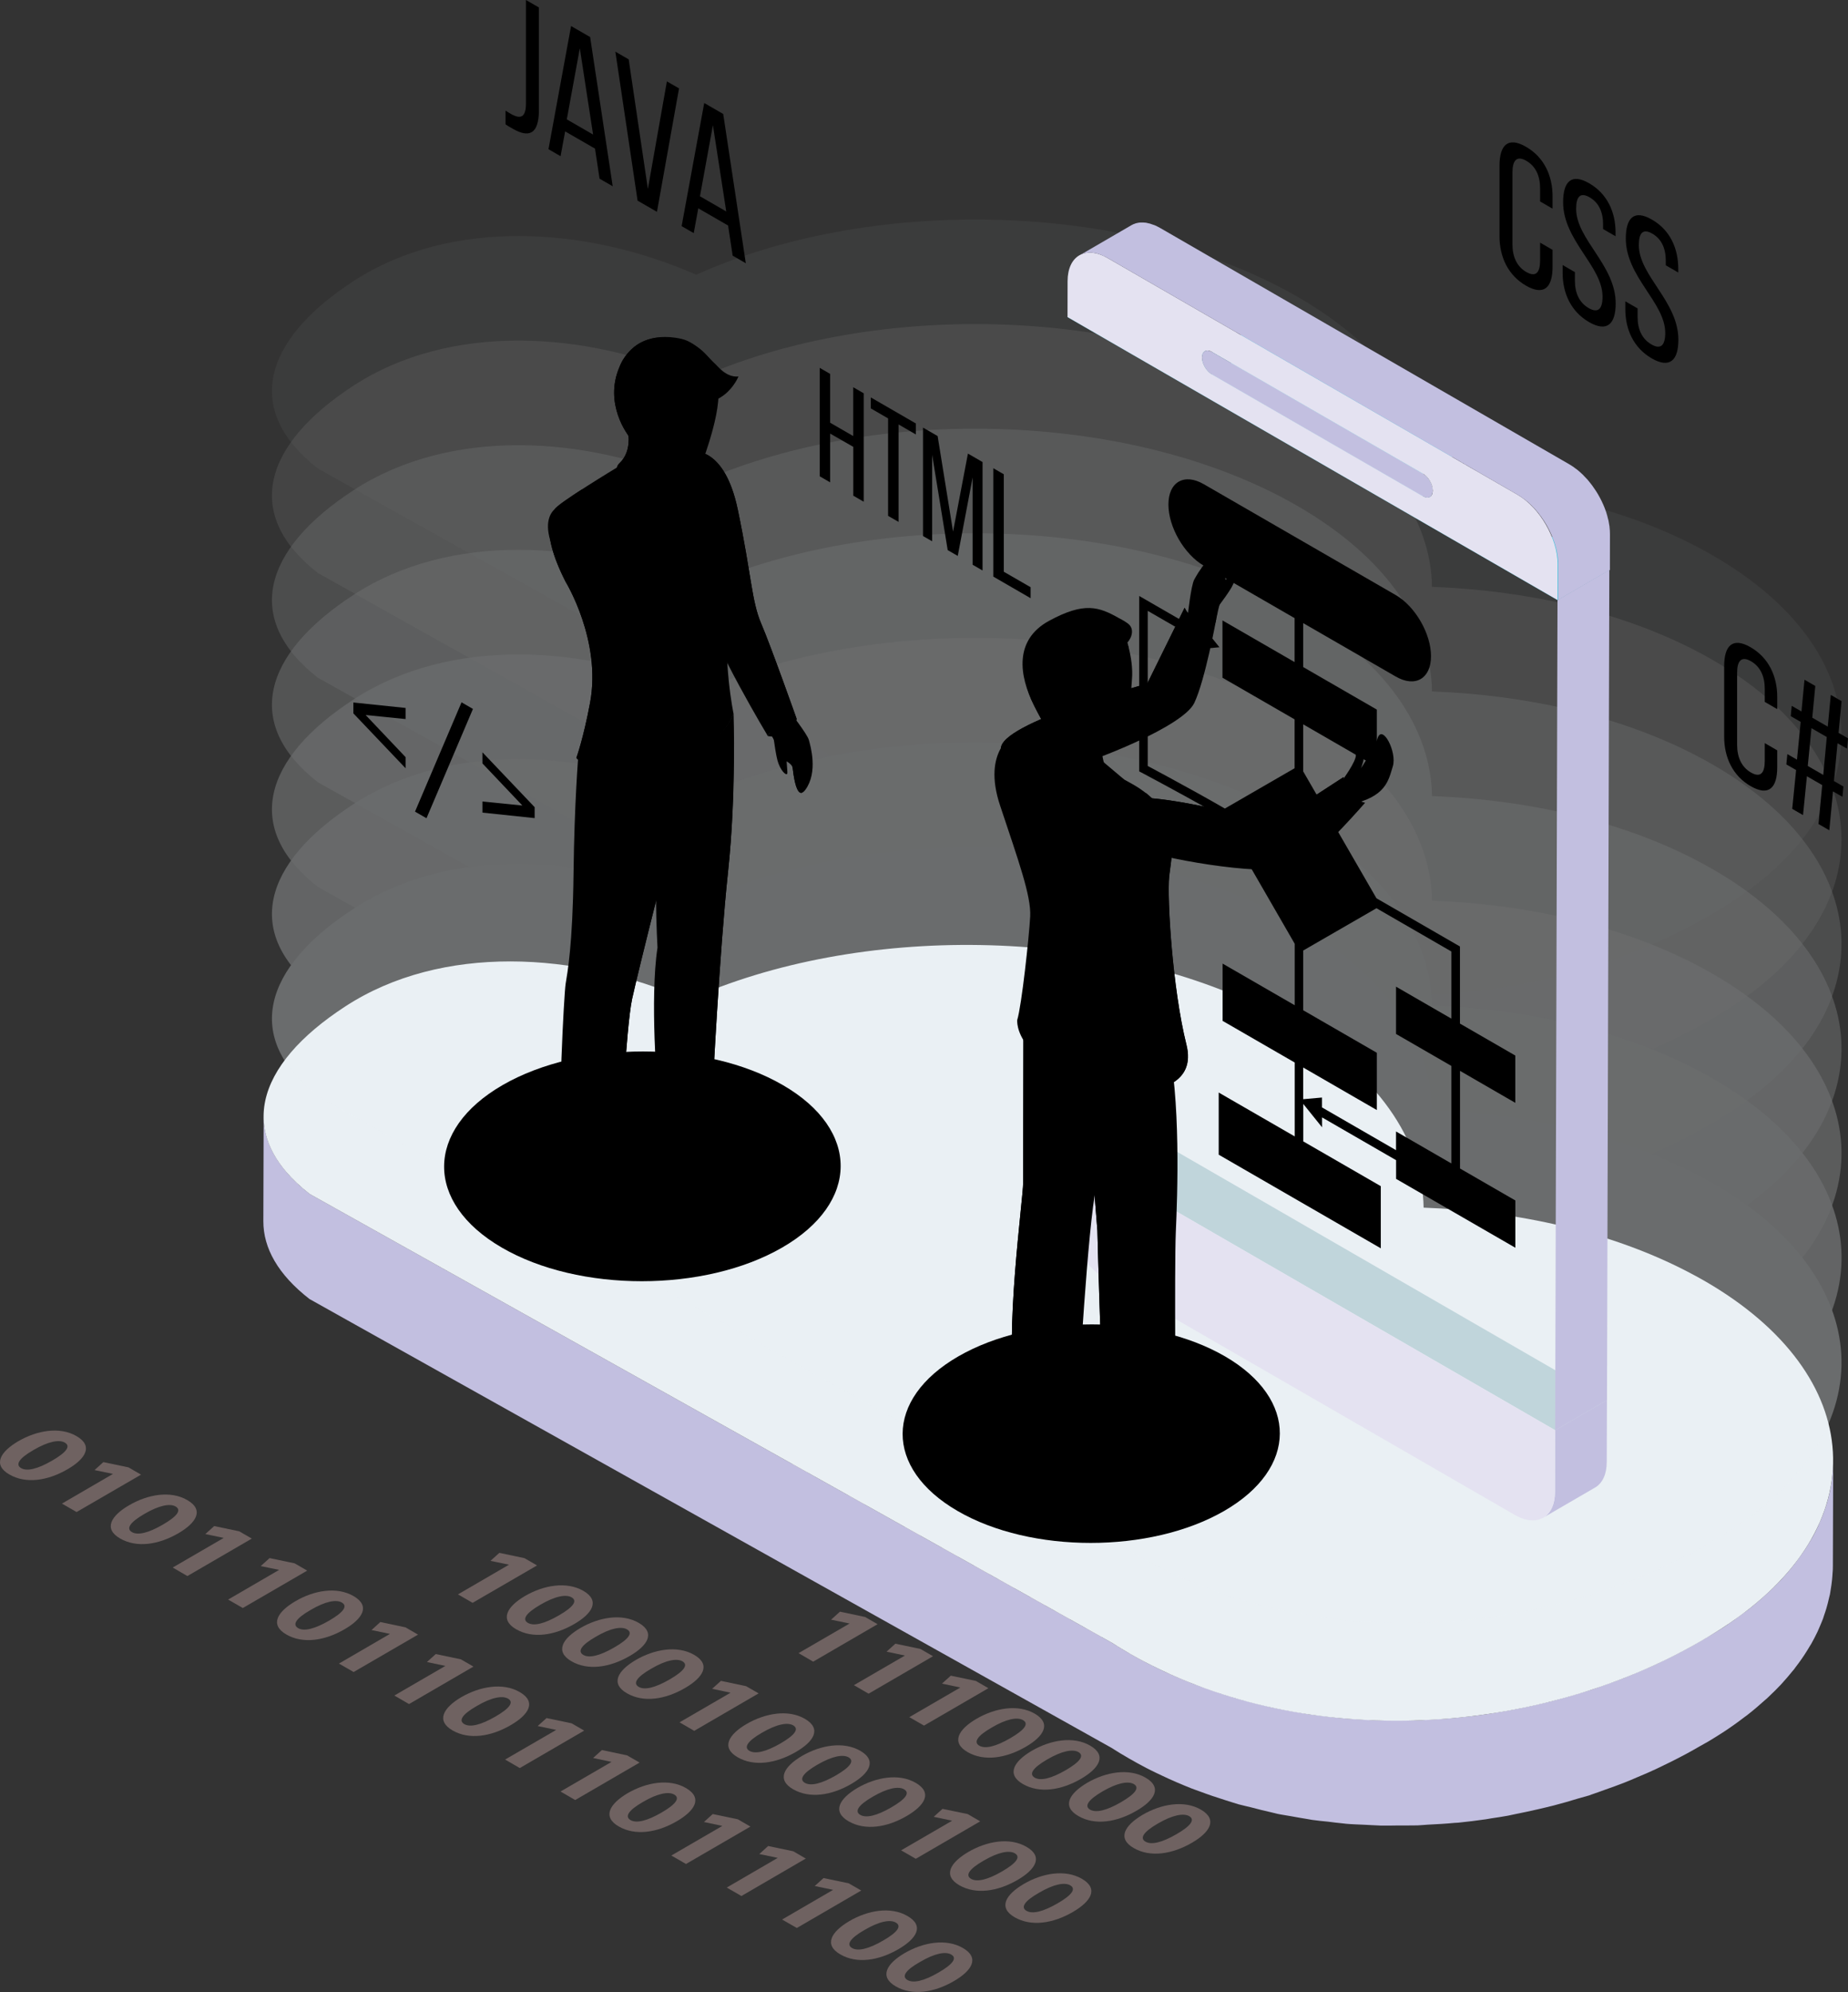 <?xml version="1.0" encoding="utf-8"?>
<!-- Generator: Adobe Illustrator 25.1.0, SVG Export Plug-In . SVG Version: 6.00 Build 0)  -->
<svg version="1.1" id="proc2_Layer_1" xmlns="http://www.w3.org/2000/svg" xmlns:xlink="http://www.w3.org/1999/xlink" x="0px" y="0px"
	 viewBox="0 0 299.5 322.74" style="enable-background:new 0 0 299.5 322.74;" xml:space="preserve">
<rect x="0" y="0" width="299.5" height="322.74" fill="#333333" stroke="none"/>
<style type="text/css">
	.st0{opacity:0.3;}
	.st1{fill:#FBD1CD;}
	.st2{enable-background:new    ;}
	.st3{fill:#C2BFE0;}
	.st4{fill:#EAF0F4;}
	.st5{opacity:0;}
	.st6{fill:#FFFFFF;}
	.st7{opacity:0.143;}
	.st8{fill:#FBFCFD;}
	.st9{opacity:0.286;}
	.st10{fill:#F7FAFB;}
	.st11{opacity:0.429;}
	.st12{fill:#F4F8F9;}
	.st13{opacity:0.571;}
	.st14{fill:#F1F6F8;}
	.st15{opacity:0.714;}
	.st16{fill:#EFF4F6;}
	.st17{opacity:0.857;}
	.st18{fill:#ECF2F5;}
	.st19{fill:#C0D5DB;}
	.st20{fill:#E4E2F1;}
	.st21{fill:#36C2DA;}
	.st22{fill:url(#proc2_SVGID_1_;}
	.st23{clip-path:url(#proc2_SVGID_3_;enable-background:new    ;}
	.st24{fill:#B1C5CD;}
	.st25{fill:#ADC0C7;}
	.st26{fill:#A9BBC3;}
	.st27{fill:#A5B6BD;}
	.st28{fill:#A1B2B9;}
	.st29{fill:#9CADB4;}
	.st30{fill:#97A7AD;}
	.st31{fill:#94A3A9;}
	.st32{fill:#8E9EA3;}
	.st33{fill:#8B999E;}
	.st34{fill:#869499;}
	.st35{fill:#818F94;}
	.st36{fill:#7C8B90;}
	.st37{fill:#78868B;}
	.st38{fill:#748186;}
	.st39{clip-path:url(#proc2_SVGID_5_;enable-background:new    ;}
	.st40{fill:#33B5CA;}
	.st41{fill:#30B0C5;}
	.st42{fill:#2FACC0;}
	.st43{fill:#2FA7BB;}
	.st44{fill:#2EA4B6;}
	.st45{fill:#2B9FB1;}
	.st46{fill:#2C9BAD;}
	.st47{fill:#2996A8;}
	.st48{fill:#2A91A2;}
	.st49{fill:#278C9E;}
	.st50{clip-path:url(#proc2_SVGID_7_;enable-background:new    ;}
	.st51{clip-path:url(#proc2_SVGID_9_;enable-background:new    ;}
	.st52{fill:#247785;}
	.st53{fill:#227B8A;}
	.st54{fill:#25808E;}
	.st55{fill:#258494;}
	.st56{fill:#258899;}
	.st57{opacity:0.1;fill:#010101;}
	.st58{fill:#141C24;}
	.st59{fill:#EFB184;}
	.st60{fill:#E7A477;}
	.st61{fill:#60B9E7;}
	.st62{fill:#7FCFF4;}
	.st63{fill:#141416;}
	.st64{fill:#0C0C0C;}
	.st65{fill:#D156A0;}
	.st66{fill:#E16CA9;}
	.st67{fill:#DD956A;}
	.st68{fill:#331E10;}
	.st69{fill:#24170C;}
	.st70{opacity:0.5;}
	.st71{fill:url(#proc2_SVGID_10_;}
	.st72{fill:url(#proc2_SVGID_11_;}
	.st73{fill:url(#proc2_SVGID_12_;}
	.st74{fill:url(#proc2_SVGID_13_;}
	.st75{fill:url(#proc2_SVGID_14_;}
	.st76{fill:url(#proc2_SVGID_15_;}
	.st77{fill:url(#proc2_SVGID_16_;}
	.st78{fill:url(#proc2_SVGID_17_;}
	.st79{fill:url(#proc2_SVGID_18_;}
	.st80{fill:url(#proc2_SVGID_19_;}
	.st81{fill:url(#proc2_SVGID_20_;}
	.st82{fill:url(#proc2_SVGID_21_;}
	.st83{fill:url(#proc2_SVGID_22_;}
	.st84{fill:url(#proc2_SVGID_23_;}
	.st85{fill:url(#proc2_SVGID_24_;}
	.st86{fill:url(#proc2_SVGID_25_;}
	.st87{opacity:0.1;}
	.st88{fill:#010101;}
	.st89{fill:#32282E;}
	.st90{fill:#231D21;}
	.st91{fill:#1E2834;}
	.st92{fill:#DEEFF8;}
	.st93{fill:#F1B387;}
</style>
<g>
	<g class="st0">
		<g>
			<polygon class="st1" points="153.87,225.19 143.43,231.25 141.06,229.88 149.32,225.07 146.33,224.45 147.76,223.16 
				151.83,224.01 			"/>
		</g>
		<g>
			<path class="st1" d="M143.41,218.94c2.81,1.62,1.41,3.7-1.45,5.36c-3.23,1.88-6.75,2.42-9.44,0.86
				c-2.72-1.57-1.49-3.66,1.45-5.39C137,218.01,140.69,217.37,143.41,218.94z M134.44,224.13c0.95,0.55,2.66,0.16,5.04-1.23
				c2.31-1.34,3.03-2.34,2.04-2.91c-0.9-0.52-2.65-0.22-5.07,1.2C134.05,222.57,133.48,223.58,134.44,224.13L134.44,224.13z"/>
		</g>
		<g>
			<path class="st1" d="M134.43,213.76c2.81,1.63,1.42,3.71-1.43,5.37c-3.23,1.87-6.76,2.41-9.45,0.85
				c-2.72-1.57-1.49-3.66,1.45-5.38C128.03,212.84,131.72,212.19,134.43,213.76z M125.47,218.95c0.94,0.54,2.66,0.15,5.04-1.23
				c2.32-1.35,3.03-2.33,2.04-2.91c-0.9-0.52-2.65-0.22-5.08,1.2C125.07,217.4,124.5,218.4,125.47,218.95L125.47,218.95z"/>
		</g>
		<g>
			<polygon class="st1" points="180.81,240.74 170.37,246.8 167.99,245.43 176.26,240.63 173.27,240 174.7,238.7 178.77,239.56 			
				"/>
		</g>
		<g>
			<path class="st1" d="M188.3,244.86c2.81,1.62,1.41,3.7-1.44,5.36c-3.23,1.88-6.76,2.42-9.44,0.86c-2.72-1.57-1.49-3.67,1.44-5.39
				C181.89,243.93,185.59,243.29,188.3,244.86z M179.33,250.05c0.95,0.55,2.66,0.15,5.04-1.23c2.32-1.34,3.03-2.34,2.04-2.92
				c-0.9-0.51-2.65-0.21-5.07,1.21C178.94,248.5,178.38,249.5,179.33,250.05L179.33,250.05z"/>
		</g>
		<g class="st2">
			<g>
				<path class="st1" d="M161.37,229.31c2.81,1.63,1.41,3.7-1.45,5.36c-3.23,1.88-6.76,2.41-9.44,0.86
					c-2.72-1.57-1.48-3.66,1.44-5.39C154.95,228.38,158.65,227.74,161.37,229.31z M152.4,234.5c0.95,0.55,2.66,0.15,5.04-1.23
					c2.31-1.34,3.03-2.34,2.04-2.91c-0.9-0.52-2.65-0.22-5.08,1.2C152.01,232.95,151.44,233.95,152.4,234.5L152.4,234.5z"/>
			</g>
			<g>
				<path class="st1" d="M170.35,234.49c2.81,1.62,1.41,3.7-1.45,5.37c-3.23,1.87-6.75,2.42-9.44,0.86
					c-2.72-1.57-1.48-3.67,1.45-5.4C163.93,233.56,167.63,232.92,170.35,234.49z M161.38,239.69c0.94,0.55,2.66,0.15,5.04-1.22
					c2.31-1.34,3.03-2.34,2.04-2.91c-0.9-0.52-2.65-0.22-5.08,1.2C160.98,238.13,160.42,239.13,161.38,239.69L161.38,239.69z"/>
			</g>
		</g>
		<g>
			<path class="st1" d="M197.28,250.04c2.81,1.63,1.41,3.71-1.45,5.37c-3.23,1.87-6.76,2.41-9.44,0.86
				c-2.71-1.57-1.48-3.66,1.45-5.39C190.87,249.11,194.57,248.47,197.28,250.04z M188.31,255.24c0.95,0.55,2.66,0.15,5.04-1.23
				c2.31-1.34,3.03-2.34,2.04-2.92c-0.9-0.51-2.65-0.22-5.08,1.2C187.92,253.68,187.35,254.68,188.31,255.24L188.31,255.24z"/>
		</g>
		<g>
			<polygon class="st1" points="225.7,266.66 215.26,272.72 212.88,271.35 221.15,266.55 218.16,265.92 219.6,264.62 223.66,265.47 
							"/>
		</g>
		<g class="st2">
			<g>
				<path class="st1" d="M206.26,255.22c2.82,1.63,1.41,3.71-1.44,5.37c-3.23,1.88-6.76,2.41-9.44,0.86
					c-2.72-1.57-1.48-3.66,1.45-5.39C199.85,254.3,203.55,253.66,206.26,255.22z M197.29,260.42c0.94,0.55,2.66,0.15,5.03-1.23
					c2.31-1.34,3.03-2.34,2.04-2.92c-0.9-0.51-2.65-0.21-5.06,1.2C196.89,258.87,196.33,259.87,197.29,260.42L197.29,260.42z"/>
			</g>
			<g>
				<polygon class="st1" points="216.72,261.47 206.28,267.54 203.9,266.16 212.17,261.36 209.19,260.74 210.62,259.44 
					214.68,260.29 				"/>
			</g>
		</g>
		<g>
			<path class="st1" d="M233.19,270.77c2.82,1.63,1.41,3.7-1.44,5.37c-3.23,1.88-6.76,2.41-9.44,0.86c-2.72-1.57-1.49-3.67,1.44-5.4
				C226.78,269.85,230.47,269.21,233.19,270.77z M224.21,275.96c0.96,0.55,2.67,0.16,5.05-1.22c2.31-1.34,3.03-2.34,2.04-2.91
				c-0.9-0.51-2.65-0.22-5.07,1.2C223.83,274.42,223.27,275.42,224.21,275.96L224.21,275.96z"/>
		</g>
		<g>
			<polygon class="st1" points="134.59,236.39 124.15,242.46 121.77,241.09 130.04,236.28 127.05,235.65 128.48,234.36 
				132.55,235.22 			"/>
		</g>
		<g>
			<polygon class="st1" points="143.56,241.58 133.12,247.65 130.75,246.27 139.02,241.46 136.02,240.84 137.46,239.54 
				141.53,240.4 			"/>
		</g>
		<g>
			<polygon class="st1" points="152.54,246.76 142.1,252.83 139.73,251.45 148,246.65 145,246.03 146.43,244.73 150.5,245.59 			"/>
		</g>
		<g>
			<path class="st1" d="M160.04,250.88c2.81,1.63,1.41,3.71-1.45,5.37c-3.23,1.87-6.76,2.41-9.44,0.86
				c-2.72-1.57-1.48-3.67,1.45-5.4C153.63,249.96,157.32,249.31,160.04,250.88z M151.07,256.08c0.95,0.55,2.66,0.15,5.03-1.22
				c2.32-1.34,3.03-2.34,2.04-2.92c-0.9-0.51-2.65-0.22-5.08,1.2C150.67,254.52,150.11,255.52,151.07,256.08L151.07,256.08z"/>
		</g>
		<g>
			<path class="st1" d="M195.95,271.61c2.82,1.63,1.42,3.7-1.44,5.37c-3.24,1.88-6.76,2.41-9.44,0.86
				c-2.72-1.57-1.49-3.67,1.44-5.39C189.54,270.69,193.23,270.05,195.95,271.61z M186.99,276.81c0.95,0.55,2.66,0.15,5.03-1.23
				c2.31-1.34,3.04-2.34,2.04-2.92c-0.9-0.51-2.65-0.21-5.08,1.21C186.59,275.26,186.03,276.26,186.99,276.81L186.99,276.81z"/>
		</g>
		<g>
			<polygon class="st1" points="188.46,267.5 178.02,273.56 175.64,272.19 183.91,267.38 180.92,266.76 182.35,265.46 
				186.42,266.32 			"/>
		</g>
		<g>
			<path class="st1" d="M177.99,261.25c2.81,1.63,1.41,3.71-1.44,5.37c-3.23,1.88-6.76,2.41-9.44,0.87
				c-2.72-1.57-1.49-3.67,1.44-5.4C171.58,260.33,175.28,259.68,177.99,261.25z M169.03,266.44c0.95,0.55,2.66,0.16,5.04-1.22
				c2.31-1.34,3.03-2.34,2.04-2.92c-0.9-0.52-2.65-0.22-5.07,1.21C168.63,264.89,168.07,265.89,169.03,266.44L169.03,266.44z"/>
		</g>
		<g>
			<path class="st1" d="M169.02,256.06c2.82,1.63,1.41,3.71-1.44,5.37c-3.23,1.88-6.76,2.41-9.44,0.86
				c-2.72-1.57-1.48-3.67,1.45-5.4C162.6,255.14,166.3,254.5,169.02,256.06z M160.05,261.26c0.94,0.55,2.66,0.15,5.04-1.22
				c2.31-1.34,3.03-2.34,2.04-2.92c-0.9-0.51-2.65-0.22-5.07,1.21C159.65,259.71,159.09,260.71,160.05,261.26L160.05,261.26z"/>
		</g>
		<g>
			<path class="st1" d="M213.91,281.98c2.81,1.63,1.41,3.71-1.44,5.37c-3.23,1.87-6.76,2.41-9.44,0.86
				c-2.72-1.57-1.49-3.67,1.44-5.39C207.49,281.06,211.19,280.41,213.91,281.98z M204.93,287.17c0.96,0.55,2.68,0.16,5.05-1.22
				c2.32-1.34,3.04-2.34,2.03-2.91c-0.89-0.52-2.65-0.21-5.07,1.2C204.54,285.63,203.98,286.63,204.93,287.17L204.93,287.17z"/>
		</g>
		<g>
			<path class="st1" d="M204.93,276.8c2.82,1.63,1.41,3.71-1.44,5.37c-3.23,1.88-6.76,2.41-9.44,0.87c-2.72-1.57-1.49-3.67,1.44-5.4
				C198.52,275.88,202.21,275.23,204.93,276.8z M195.95,281.99c0.96,0.56,2.67,0.17,5.05-1.21c2.31-1.35,3.03-2.35,2.04-2.92
				c-0.9-0.52-2.65-0.22-5.07,1.2C195.57,280.44,195.01,281.44,195.95,281.99L195.95,281.99z"/>
		</g>
		<g>
			<path class="st1" d="M176.67,282.82c2.81,1.62,1.41,3.7-1.45,5.37c-3.23,1.88-6.76,2.41-9.44,0.86
				c-2.72-1.57-1.48-3.67,1.44-5.39C170.25,281.9,173.95,281.25,176.67,282.82z M167.7,288.02c0.95,0.54,2.66,0.15,5.04-1.23
				c2.31-1.35,3.03-2.34,2.04-2.92c-0.9-0.51-2.65-0.22-5.07,1.2C167.3,286.47,166.74,287.46,167.7,288.02L167.7,288.02z"/>
		</g>
		<g>
			<path class="st1" d="M194.62,293.19c2.81,1.63,1.41,3.71-1.44,5.37c-3.23,1.87-6.76,2.41-9.44,0.86
				c-2.72-1.57-1.48-3.66,1.44-5.39C188.21,292.27,191.9,291.62,194.62,293.19z M185.64,298.38c0.96,0.56,2.67,0.16,5.05-1.22
				c2.31-1.34,3.03-2.34,2.04-2.91c-0.9-0.51-2.65-0.22-5.08,1.2C185.26,296.83,184.7,297.83,185.64,298.38L185.64,298.38z"/>
		</g>
		<g>
			<path class="st1" d="M185.65,288.01c2.81,1.63,1.41,3.7-1.45,5.36c-3.22,1.88-6.76,2.42-9.44,0.86
				c-2.72-1.57-1.48-3.66,1.45-5.39C179.23,287.09,182.92,286.44,185.65,288.01z M176.66,293.19c0.96,0.56,2.68,0.16,5.05-1.22
				c2.31-1.35,3.03-2.34,2.04-2.92c-0.9-0.51-2.65-0.22-5.08,1.2C176.28,291.65,175.72,292.65,176.66,293.19L176.66,293.19z"/>
		</g>
		<g>
			<path class="st1" d="M167.69,277.64c2.81,1.63,1.41,3.71-1.44,5.37c-3.23,1.87-6.76,2.41-9.44,0.86
				c-2.72-1.57-1.49-3.67,1.44-5.39C161.27,276.72,164.97,276.07,167.69,277.64z M158.72,282.84c0.95,0.54,2.66,0.15,5.03-1.23
				c2.32-1.35,3.04-2.34,2.04-2.92c-0.9-0.52-2.65-0.22-5.07,1.21C158.32,281.28,157.76,282.28,158.72,282.84L158.72,282.84z"/>
		</g>
		<g>
			<polygon class="st1" points="160.19,273.52 149.75,279.58 147.37,278.21 155.64,273.41 152.66,272.78 154.09,271.49 
				158.15,272.34 			"/>
		</g>
		<g>
			<polygon class="st1" points="151.21,268.34 140.77,274.41 138.39,273.03 146.66,268.23 143.68,267.6 145.11,266.31 
				149.17,267.16 			"/>
		</g>
		<g>
			<polygon class="st1" points="142.23,263.15 131.79,269.22 129.42,267.84 137.69,263.04 134.69,262.42 136.13,261.12 
				140.2,261.98 			"/>
		</g>
		<g>
			<path class="st1" d="M112.49,268.11c2.81,1.62,1.41,3.7-1.45,5.37c-3.23,1.88-6.75,2.42-9.44,0.86
				c-2.72-1.57-1.48-3.67,1.44-5.39C106.07,267.19,109.77,266.55,112.49,268.11z M103.52,273.31c0.95,0.55,2.66,0.15,5.04-1.23
				c2.31-1.34,3.03-2.34,2.04-2.92c-0.9-0.51-2.65-0.22-5.07,1.21C103.12,271.75,102.56,272.76,103.52,273.31L103.52,273.31z"/>
		</g>
		<g>
			<path class="st1" d="M103.51,262.93c2.81,1.63,1.41,3.71-1.45,5.37c-3.23,1.87-6.76,2.41-9.44,0.86
				c-2.72-1.57-1.49-3.67,1.44-5.39C97.09,262.01,100.79,261.36,103.51,262.93z M94.54,268.13c0.94,0.55,2.66,0.15,5.04-1.23
				c2.32-1.34,3.03-2.34,2.04-2.91c-0.9-0.52-2.65-0.23-5.07,1.2C94.14,266.57,93.58,267.57,94.54,268.13L94.54,268.13z"/>
		</g>
		<g>
			<path class="st1" d="M94.53,257.74c2.81,1.63,1.41,3.71-1.44,5.37c-3.23,1.88-6.76,2.41-9.44,0.86c-2.72-1.57-1.49-3.67,1.45-5.4
				C88.11,256.82,91.81,256.18,94.53,257.74z M85.56,262.94c0.95,0.55,2.66,0.15,5.04-1.23c2.32-1.34,3.03-2.34,2.04-2.91
				c-0.9-0.52-2.65-0.22-5.07,1.2C85.17,261.39,84.6,262.39,85.56,262.94L85.56,262.94z"/>
		</g>
		<g>
			<polygon class="st1" points="87.04,253.63 76.59,259.69 74.22,258.32 82.49,253.51 79.49,252.89 80.93,251.59 85,252.45 			"/>
		</g>
		<g>
			<path class="st1" d="M130.44,278.48c2.81,1.63,1.41,3.71-1.45,5.37c-3.23,1.87-6.76,2.41-9.44,0.86
				c-2.72-1.57-1.49-3.67,1.44-5.39C124.03,277.56,127.73,276.91,130.44,278.48z M121.47,283.68c0.95,0.54,2.66,0.15,5.04-1.22
				c2.32-1.35,3.03-2.34,2.04-2.92c-0.9-0.52-2.65-0.22-5.07,1.2C121.08,282.12,120.52,283.13,121.47,283.68L121.47,283.68z"/>
		</g>
		<g>
			<polygon class="st1" points="122.95,274.36 112.51,280.43 110.13,279.05 118.4,274.25 115.41,273.62 116.84,272.33 
				120.91,273.19 			"/>
		</g>
		<g>
			<path class="st1" d="M139.42,283.66c2.81,1.63,1.41,3.7-1.45,5.37c-3.23,1.88-6.76,2.41-9.44,0.86c-2.72-1.57-1.48-3.67,1.45-5.4
				C133.01,282.73,136.71,282.1,139.42,283.66z M130.45,288.86c0.95,0.55,2.66,0.15,5.04-1.22c2.31-1.35,3.03-2.34,2.04-2.92
				c-0.9-0.51-2.65-0.21-5.07,1.2C130.06,287.31,129.49,288.31,130.45,288.86L130.45,288.86z"/>
		</g>
		<g>
			<path class="st1" d="M175.34,304.4c2.81,1.62,1.41,3.7-1.45,5.37c-3.23,1.88-6.76,2.41-9.44,0.87c-2.72-1.57-1.48-3.66,1.45-5.39
				C168.92,303.47,172.62,302.83,175.34,304.4z M166.36,309.59c0.96,0.56,2.67,0.16,5.05-1.22c2.32-1.34,3.03-2.34,2.04-2.91
				c-0.9-0.52-2.65-0.22-5.07,1.21C165.97,308.04,165.41,309.04,166.36,309.59L166.36,309.59z"/>
		</g>
		<g class="st2">
			<g>
				<path class="st1" d="M148.4,288.85c2.82,1.63,1.41,3.7-1.44,5.37c-3.23,1.88-6.76,2.41-9.44,0.86c-2.72-1.57-1.48-3.67,1.44-5.4
					C141.99,287.93,145.68,287.28,148.4,288.85z M139.43,294.05c0.95,0.54,2.66,0.15,5.04-1.23c2.32-1.35,3.04-2.34,2.05-2.92
					c-0.9-0.52-2.65-0.22-5.08,1.2C139.04,292.49,138.47,293.5,139.43,294.05L139.43,294.05z"/>
			</g>
			<g>
				<polygon class="st1" points="158.86,295.09 148.42,301.16 146.04,299.79 154.31,294.99 151.32,294.36 152.75,293.07 
					156.82,293.91 				"/>
			</g>
			<g>
				<path class="st1" d="M166.36,299.22c2.81,1.62,1.41,3.7-1.44,5.36c-3.23,1.88-6.76,2.41-9.44,0.87
					c-2.72-1.57-1.49-3.67,1.44-5.39C159.94,298.29,163.64,297.64,166.36,299.22z M157.38,304.41c0.96,0.55,2.67,0.16,5.05-1.22
					c2.31-1.35,3.03-2.34,2.04-2.92c-0.89-0.52-2.65-0.22-5.07,1.2C156.99,302.86,156.43,303.86,157.38,304.41L157.38,304.41z"/>
			</g>
		</g>
		<g>
			<path class="st1" d="M12.39,232.67c2.82,1.62,1.42,3.72-1.43,5.37c-3.23,1.88-6.76,2.41-9.45,0.85
				c-2.72-1.57-1.48-3.66,1.46-5.39C5.99,231.75,9.68,231.1,12.39,232.67z M3.43,237.87c0.94,0.54,2.66,0.15,5.03-1.23
				c2.32-1.34,3.04-2.34,2.04-2.91c-0.89-0.52-2.65-0.22-5.07,1.2C3.03,236.31,2.47,237.31,3.43,237.87L3.43,237.87z"/>
		</g>
		<g>
			<polygon class="st1" points="40.81,249.28 30.37,255.35 27.99,253.97 36.26,249.17 33.28,248.55 34.71,247.25 38.77,248.1 			"/>
		</g>
		<g>
			<path class="st1" d="M30.35,243.04c2.81,1.62,1.42,3.71-1.43,5.37c-3.23,1.88-6.76,2.41-9.46,0.85
				c-2.72-1.57-1.48-3.67,1.46-5.38C23.95,242.11,27.64,241.46,30.35,243.04z M21.38,248.23c0.95,0.55,2.66,0.16,5.04-1.23
				c2.31-1.34,3.03-2.34,2.04-2.92c-0.9-0.52-2.65-0.21-5.07,1.21C20.99,246.68,20.43,247.68,21.38,248.23L21.38,248.23z"/>
		</g>
		<g>
			<polygon class="st1" points="22.86,238.92 12.41,244.98 10.04,243.61 18.31,238.8 15.32,238.18 16.75,236.89 20.82,237.74 			"/>
		</g>
		<g>
			<polygon class="st1" points="49.79,254.47 39.35,260.53 36.97,259.16 45.24,254.35 42.25,253.74 43.69,252.44 47.75,253.29 			
				"/>
		</g>
		<g class="st2">
			<g>
				<path class="st1" d="M57.29,258.59c2.82,1.62,1.42,3.71-1.43,5.37c-3.23,1.88-6.76,2.41-9.45,0.86
					c-2.72-1.57-1.49-3.66,1.46-5.39C50.88,257.66,54.57,257.02,57.29,258.59z M48.32,263.79c0.95,0.55,2.66,0.15,5.04-1.23
					c2.32-1.35,3.03-2.34,2.04-2.92c-0.9-0.52-2.65-0.22-5.07,1.21C47.92,262.23,47.36,263.23,48.32,263.79L48.32,263.79z"/>
			</g>
			<g>
				<polygon class="st1" points="67.75,264.84 57.31,270.9 54.93,269.53 63.2,264.72 60.21,264.1 61.64,262.8 65.71,263.66 				"/>
			</g>
		</g>
		<g>
			<polygon class="st1" points="76.73,270.02 66.29,276.09 63.91,274.71 72.18,269.91 69.19,269.28 70.62,267.99 74.69,268.84 			
				"/>
		</g>
		<g>
			<path class="st1" d="M84.22,274.14c2.82,1.62,1.42,3.7-1.44,5.36c-3.23,1.88-6.76,2.41-9.44,0.86c-2.72-1.57-1.49-3.67,1.44-5.4
				C77.81,273.22,81.5,272.57,84.22,274.14z M75.25,279.34c0.95,0.55,2.66,0.15,5.04-1.22c2.32-1.34,3.04-2.35,2.04-2.91
				c-0.9-0.52-2.65-0.23-5.07,1.2C74.86,277.78,74.29,278.78,75.25,279.34L75.25,279.34z"/>
		</g>
		<g>
			<path class="st1" d="M111.16,289.69c2.81,1.63,1.41,3.7-1.44,5.37c-3.23,1.88-6.76,2.41-9.44,0.86
				c-2.72-1.57-1.48-3.66,1.44-5.39C104.75,288.77,108.44,288.12,111.16,289.69z M102.19,294.89c0.95,0.54,2.67,0.15,5.04-1.23
				c2.31-1.34,3.03-2.34,2.04-2.91c-0.9-0.51-2.65-0.22-5.07,1.2C101.8,293.33,101.23,294.33,102.19,294.89L102.19,294.89z"/>
		</g>
		<g>
			<polygon class="st1" points="103.66,285.57 93.22,291.64 90.84,290.26 99.11,285.46 96.12,284.83 97.55,283.54 101.62,284.4 			
				"/>
		</g>
		<g>
			<polygon class="st1" points="94.68,280.39 84.24,286.46 81.86,285.08 90.14,280.28 87.14,279.65 88.58,278.36 92.64,279.21 			
				"/>
		</g>
		<g>
			<polygon class="st1" points="121.62,295.94 111.18,302 108.8,300.63 117.07,295.83 114.08,295.2 115.51,293.91 119.58,294.76 			
				"/>
		</g>
		<g>
			<polygon class="st1" points="130.59,301.12 120.16,307.19 117.78,305.82 126.05,301.01 123.06,300.39 124.49,299.09 
				128.56,299.94 			"/>
		</g>
		<g>
			<path class="st1" d="M147.07,310.43c2.82,1.62,1.41,3.7-1.44,5.36c-3.23,1.88-6.76,2.42-9.44,0.86
				c-2.72-1.56-1.48-3.66,1.45-5.39C140.66,309.49,144.35,308.85,147.07,310.43z M138.09,315.62c0.96,0.55,2.68,0.16,5.05-1.22
				c2.31-1.34,3.04-2.33,2.04-2.91c-0.9-0.52-2.65-0.22-5.07,1.2C137.71,314.07,137.15,315.07,138.09,315.62L138.09,315.62z"/>
		</g>
		<g>
			<polygon class="st1" points="139.58,306.3 129.14,312.37 126.75,311 135.02,306.19 132.04,305.57 133.47,304.28 137.54,305.13 
							"/>
		</g>
		<g>
			<path class="st1" d="M156.05,315.61c2.81,1.62,1.41,3.7-1.44,5.36c-3.23,1.88-6.76,2.41-9.44,0.86
				c-2.72-1.57-1.49-3.67,1.44-5.39C149.63,314.68,153.33,314.04,156.05,315.61z M147.07,320.8c0.96,0.55,2.67,0.16,5.05-1.22
				c2.32-1.35,3.04-2.34,2.04-2.91c-0.9-0.52-2.65-0.22-5.07,1.21C146.68,319.24,146.12,320.25,147.07,320.8L147.07,320.8z"/>
		</g>
	</g>
	<path class="st3" d="M42.73,180.85c-0.01,4.36,2.39,8.65,7.47,12.6l6.08,3.4l123.95,69.32c0.94,0.6,1.89,1.18,2.87,1.75
		c0.92,0.53,1.86,1.04,2.83,1.54c0.49,0.25,1,0.48,1.49,0.74l0.95,0.46c1.71,0.81,3.46,1.55,5.23,2.23
		c0.32,0.12,0.64,0.23,0.95,0.34c1.4,0.52,2.82,1.01,4.25,1.45c0.4,0.12,0.79,0.25,1.19,0.37c0.92,0.28,1.86,0.51,2.8,0.75
		c1.15,0.3,2.3,0.6,3.46,0.85c1.02,0.23,2.04,0.41,3.06,0.59c0.89,0.16,1.77,0.33,2.66,0.47c1.13,0.17,2.27,0.3,3.41,0.43
		c0.76,0.09,1.53,0.19,2.3,0.26c1.22,0.11,2.45,0.16,3.68,0.23c0.71,0.03,1.42,0.09,2.13,0.11c1.12,0.03,2.24,0.01,3.36,0.01
		c0.87-0.01,1.74,0.01,2.61-0.01c0.7-0.02,1.4-0.08,2.1-0.12c1.42-0.08,2.84-0.15,4.26-0.29c1.69-0.16,3.38-0.35,5.05-0.59
		c0.33-0.05,0.65-0.1,0.97-0.16c1.26-0.2,2.51-0.43,3.75-0.66c1.29-0.25,2.58-0.53,3.86-0.83c0.81-0.19,1.62-0.37,2.43-0.58
		c1.35-0.35,2.69-0.75,4.02-1.15c0.72-0.22,1.45-0.42,2.17-0.65c0.69-0.23,1.37-0.49,2.06-0.73c1.09-0.38,2.17-0.77,3.23-1.19
		c0.73-0.28,1.44-0.6,2.16-0.9c1-0.42,2-0.85,2.97-1.3c0.73-0.34,1.45-0.69,2.17-1.05c0.93-0.47,1.85-0.93,2.77-1.43
		c0.72-0.39,1.42-0.79,2.13-1.2c1.26-0.73,2.51-1.45,3.71-2.23c1.25-0.82,2.41-1.65,3.53-2.5c0.13-0.1,0.28-0.21,0.42-0.31
		c1.04-0.81,2.01-1.63,2.93-2.47c0.17-0.16,0.36-0.32,0.53-0.49c0.72-0.67,1.41-1.36,2.05-2.04c0.06-0.07,0.11-0.13,0.17-0.19
		c0.59-0.64,1.14-1.29,1.66-1.94c0.18-0.22,0.35-0.44,0.52-0.67c0.32-0.42,0.62-0.84,0.92-1.26c0.15-0.23,0.31-0.45,0.46-0.67
		c0.34-0.51,0.65-1.02,0.95-1.53c0.08-0.14,0.17-0.28,0.25-0.41c0.35-0.62,0.67-1.24,0.96-1.87c0.08-0.16,0.14-0.33,0.21-0.5
		c0.21-0.46,0.41-0.93,0.59-1.39c0.1-0.26,0.19-0.52,0.28-0.79c0.13-0.37,0.25-0.73,0.37-1.1c0.08-0.27,0.14-0.53,0.22-0.8
		c0.1-0.37,0.19-0.75,0.27-1.12c0.06-0.26,0.1-0.52,0.15-0.77c0.07-0.39,0.13-0.77,0.18-1.16c0.03-0.26,0.07-0.53,0.09-0.79
		c0.04-0.39,0.06-0.78,0.08-1.16c0.02-0.37,0.04-0.74,0.04-1.11c-0.02,5.67-0.03,11.34-0.05,17.02c0,0.2,0,0.41-0.01,0.62
		c0,0.18-0.03,0.36-0.04,0.55c-0.02,0.36-0.04,0.71-0.08,1.07c-0.03,0.29-0.06,0.57-0.1,0.85c-0.05,0.36-0.11,0.73-0.17,1.09
		c-0.03,0.16-0.05,0.33-0.08,0.49c-0.02,0.12-0.06,0.23-0.09,0.35c-0.08,0.36-0.17,0.73-0.26,1.09c-0.07,0.26-0.14,0.53-0.22,0.8
		c-0.11,0.38-0.24,0.76-0.37,1.13c-0.07,0.19-0.12,0.39-0.19,0.59c-0.02,0.06-0.05,0.11-0.07,0.17c-0.18,0.47-0.39,0.94-0.59,1.41
		c-0.08,0.16-0.13,0.32-0.21,0.48c-0.3,0.63-0.62,1.25-0.97,1.88c-0.01,0.02-0.02,0.04-0.03,0.06c-0.06,0.1-0.13,0.2-0.19,0.3
		c-0.31,0.53-0.64,1.06-0.98,1.58c-0.14,0.22-0.3,0.44-0.45,0.66c-0.3,0.43-0.61,0.86-0.94,1.28c-0.09,0.12-0.17,0.24-0.26,0.36
		c-0.07,0.1-0.16,0.19-0.24,0.28c-0.54,0.66-1.1,1.33-1.7,1.98c-0.04,0.05-0.08,0.1-0.13,0.15c-0.65,0.69-1.34,1.38-2.07,2.06
		c-0.08,0.08-0.15,0.16-0.24,0.23c-0.09,0.08-0.19,0.16-0.28,0.24c-0.93,0.84-1.9,1.67-2.94,2.48c-0.13,0.1-0.27,0.2-0.41,0.3
		c-1.11,0.85-2.28,1.69-3.53,2.5c-0.77,0.5-1.56,0.99-2.36,1.47c-0.45,0.27-0.93,0.51-1.39,0.78c-0.69,0.4-1.38,0.79-2.08,1.17
		c-0.92,0.5-1.85,0.97-2.79,1.44c-0.72,0.36-1.44,0.71-2.17,1.05c-0.96,0.45-1.95,0.88-2.94,1.29c-0.73,0.31-1.45,0.63-2.2,0.92
		c-1.04,0.41-2.1,0.79-3.16,1.16c-0.71,0.26-1.42,0.52-2.14,0.76c-0.15,0.05-0.31,0.11-0.46,0.17c-0.54,0.16-1.1,0.3-1.64,0.46
		c-1.35,0.41-2.7,0.81-4.07,1.16c-0.81,0.21-1.63,0.4-2.45,0.59c-1.27,0.29-2.54,0.57-3.82,0.82c-0.4,0.07-0.78,0.18-1.18,0.25
		c-0.87,0.16-1.74,0.29-2.62,0.42c-0.31,0.05-0.62,0.11-0.94,0.16c-1.49,0.21-2.98,0.4-4.48,0.55c-0.19,0.02-0.38,0.02-0.56,0.03
		c-1.45,0.14-2.9,0.22-4.35,0.29c-0.58,0.03-1.15,0.1-1.72,0.12c-0.1,0-0.19-0.01-0.29,0c-0.91,0.03-1.81,0-2.72,0.01
		c-0.96,0.01-1.93,0.04-2.89,0.02c-0.12-0.01-0.25-0.02-0.37-0.02c-0.73-0.02-1.46-0.08-2.19-0.11c-1.01-0.05-2.02-0.07-3.03-0.16
		c-0.21-0.02-0.41-0.05-0.61-0.07c-0.78-0.07-1.54-0.17-2.32-0.27c-0.86-0.09-1.73-0.16-2.59-0.29c-0.27-0.04-0.54-0.1-0.8-0.14
		c-0.89-0.14-1.77-0.3-2.66-0.46c-0.74-0.14-1.49-0.23-2.22-0.39c-0.28-0.06-0.56-0.14-0.85-0.21c-1.16-0.25-2.3-0.55-3.45-0.85
		c-0.66-0.17-1.33-0.3-1.98-0.48c-0.28-0.08-0.56-0.18-0.84-0.26c-0.38-0.11-0.77-0.24-1.15-0.36c-1.47-0.46-2.92-0.95-4.36-1.49
		c-0.28-0.1-0.55-0.19-0.83-0.3c-0.15-0.06-0.31-0.11-0.46-0.17c-1.63-0.65-3.23-1.33-4.81-2.09l-0.95-0.45
		c-0.5-0.25-1-0.48-1.49-0.74c-0.97-0.51-1.92-1.02-2.83-1.55c-0.98-0.56-1.94-1.14-2.87-1.74L56.22,213.86l-6.07-3.4
		c-5.08-3.95-7.48-8.24-7.47-12.6C42.7,192.19,42.71,186.52,42.73,180.85z"/>
	<g>
		<path class="st4" d="M208.95,165.62c14.28,8.24,21.62,19.11,21.77,30.04c15.28,0.56,30.39,3.95,42.71,10.34
			c0.99,0.51,1.95,1.03,2.87,1.56c26.38,15.24,27.97,39.89,2.95,56.13c-25.17,16.34-62.1,20.58-90.89,6.97l-0.95-0.46
			c-0.5-0.25-1-0.48-1.49-0.74c-0.97-0.5-1.91-1.02-2.83-1.54c-0.98-0.57-1.94-1.15-2.87-1.75L56.27,196.85l-6.08-3.4
			c-12.13-9.43-8.99-20.8,5.8-30.41c15.53-10.09,37.37-8.97,55.5-1c27.56-12.41,67.4-12.04,94.46,1.95
			C206.99,164.52,207.98,165.07,208.95,165.62z"/>
	</g>
	<g class="st0">
		<g class="st5">
			<path class="st6" d="M210.3,31.14c14.28,8.24,21.63,19.11,21.78,30.04c15.28,0.56,30.39,3.95,42.71,10.34
				c0.99,0.51,1.95,1.03,2.87,1.57c26.38,15.23,27.97,39.88,2.95,56.12c-25.17,16.34-62.11,20.59-90.89,6.97l-0.94-0.45
				c-0.5-0.25-1-0.48-1.5-0.74c-0.97-0.5-1.91-1.02-2.83-1.55c-0.98-0.56-1.94-1.14-2.87-1.74L57.62,62.37l-6.08-3.4
				c-12.12-9.43-8.99-20.81,5.8-30.41c15.53-10.09,37.37-8.96,55.5-1c27.56-12.41,67.4-12.04,94.47,1.95
				C208.34,30.04,209.33,30.59,210.3,31.14z"/>
		</g>
		<g class="st7">
			<path class="st8" d="M210.3,48.09c14.28,8.24,21.63,19.11,21.78,30.04c15.28,0.56,30.39,3.95,42.71,10.33
				c0.99,0.51,1.95,1.03,2.87,1.57c26.38,15.23,27.97,39.88,2.95,56.12c-25.17,16.34-62.11,20.59-90.89,6.97l-0.94-0.45
				c-0.5-0.25-1-0.48-1.5-0.74c-0.97-0.5-1.91-1.02-2.83-1.55c-0.98-0.56-1.94-1.14-2.87-1.74L57.62,79.32l-6.08-3.4
				c-12.12-9.43-8.99-20.81,5.8-30.41c15.53-10.09,37.37-8.96,55.5-1c27.56-12.41,67.4-12.04,94.47,1.95
				C208.34,46.99,209.33,47.53,210.3,48.09z"/>
		</g>
		<g class="st9">
			<path class="st10" d="M210.3,65.04c14.28,8.24,21.63,19.11,21.78,30.04c15.28,0.56,30.39,3.95,42.71,10.33
				c0.99,0.51,1.95,1.03,2.87,1.57c26.38,15.23,27.97,39.88,2.95,56.12c-25.17,16.34-62.11,20.59-90.89,6.97l-0.94-0.45
				c-0.5-0.25-1-0.48-1.5-0.74c-0.97-0.5-1.91-1.02-2.83-1.55c-0.98-0.56-1.94-1.15-2.87-1.74L57.62,96.26l-6.08-3.4
				c-12.12-9.43-8.99-20.81,5.8-30.41c15.53-10.09,37.37-8.96,55.5-1c27.56-12.41,67.4-12.04,94.47,1.95
				C208.34,63.94,209.33,64.48,210.3,65.04z"/>
		</g>
		<g class="st11">
			<path class="st12" d="M210.3,81.99c14.28,8.24,21.63,19.11,21.78,30.04c15.28,0.56,30.39,3.95,42.71,10.33
				c0.99,0.51,1.95,1.03,2.87,1.57c26.38,15.23,27.97,39.88,2.95,56.12c-25.17,16.34-62.11,20.59-90.89,6.97l-0.94-0.45
				c-0.5-0.25-1-0.48-1.5-0.74c-0.97-0.5-1.91-1.02-2.83-1.55c-0.98-0.56-1.94-1.15-2.87-1.74L57.62,113.21l-6.08-3.4
				c-12.12-9.43-8.99-20.81,5.8-30.41c15.53-10.09,37.37-8.96,55.5-1c27.56-12.41,67.4-12.04,94.47,1.95
				C208.34,80.89,209.33,81.43,210.3,81.99z"/>
		</g>
		<g class="st13">
			<path class="st14" d="M210.3,98.93c14.28,8.24,21.63,19.11,21.78,30.05c15.28,0.56,30.39,3.95,42.71,10.33
				c0.99,0.51,1.95,1.03,2.87,1.57c26.38,15.23,27.97,39.88,2.95,56.12c-25.17,16.34-62.11,20.59-90.89,6.97l-0.94-0.45
				c-0.5-0.25-1-0.48-1.5-0.74c-0.97-0.5-1.91-1.02-2.83-1.55c-0.98-0.57-1.94-1.15-2.87-1.74L57.62,130.16l-6.08-3.4
				c-12.12-9.43-8.99-20.81,5.8-30.41c15.53-10.09,37.37-8.96,55.5-1c27.56-12.42,67.4-12.04,94.47,1.95
				C208.34,97.83,209.33,98.38,210.3,98.93z"/>
		</g>
		<g class="st15">
			<path class="st16" d="M210.3,115.88c14.28,8.24,21.63,19.11,21.78,30.05c15.28,0.56,30.39,3.95,42.71,10.33
				c0.99,0.51,1.95,1.03,2.87,1.57c26.38,15.23,27.97,39.88,2.95,56.13c-25.17,16.34-62.11,20.59-90.89,6.97l-0.94-0.45
				c-0.5-0.25-1-0.49-1.5-0.74c-0.97-0.5-1.91-1.02-2.83-1.55c-0.98-0.57-1.94-1.15-2.87-1.74L57.62,147.11l-6.08-3.4
				c-12.12-9.43-8.99-20.81,5.8-30.41c15.53-10.09,37.37-8.96,55.5-1c27.56-12.42,67.4-12.04,94.47,1.95
				C208.34,114.78,209.33,115.32,210.3,115.88z"/>
		</g>
		<g class="st17">
			<path class="st18" d="M210.3,132.83c14.28,8.24,21.63,19.11,21.78,30.05c15.28,0.56,30.39,3.95,42.71,10.33
				c0.99,0.51,1.95,1.03,2.87,1.57c26.41,15.17,27.97,39.89,2.95,56.13c-25.17,16.34-62.11,20.59-90.89,6.97l-0.94-0.45
				c-0.5-0.25-1-0.49-1.5-0.74c-0.97-0.5-1.91-1.02-2.83-1.55c-0.98-0.57-1.94-1.15-2.87-1.74L57.62,164.06l-6.08-3.4
				c-12.12-9.43-8.99-20.81,5.8-30.41c15.53-10.09,37.37-8.96,55.5-1c27.56-12.42,67.4-12.04,94.47,1.95
				C208.34,131.73,209.33,132.27,210.3,132.83z"/>
		</g>
		<path class="st4" d="M210.3,149.78c14.28,8.24,21.63,19.11,21.78,30.05c15.28,0.56,30.39,3.95,42.71,10.33
			c0.99,0.51,1.95,1.04,2.87,1.56c26.38,15.24,27.97,39.89,2.95,56.13c-25.17,16.34-62.11,20.59-90.89,6.97l-0.94-0.45
			c-0.5-0.25-1-0.49-1.5-0.74c-0.97-0.5-1.91-1.02-2.83-1.54c-0.98-0.57-1.94-1.15-2.87-1.74L57.62,181.01l-6.08-3.4
			c-12.12-9.42-8.99-20.81,5.8-30.41c15.53-10.09,37.37-8.96,55.5-1c27.56-12.42,67.4-12.04,94.47,1.95
			C208.34,148.68,209.33,149.22,210.3,149.78z"/>
	</g>
	<g>
		<g>
			<polygon class="st19" points="252.04,231.72 260.44,226.84 181.03,180.99 172.63,185.87 			"/>
		</g>
		<path class="st3" d="M252.01,241.72l0.02-10l8.4-4.88l-0.03,10c0,2.05-0.72,3.49-1.89,4.17c-2.8,1.63-5.6,3.25-8.4,4.88
			C251.28,245.22,252.01,243.77,252.01,241.72z"/>
		<g>
			<path class="st20" d="M252.01,241.72l0.02-10l-79.41-45.86l-0.02,10.01c-0.02,4.13,2.89,9.16,6.48,11.24l66.39,38.32
				C249.07,247.52,252,245.85,252.01,241.72z"/>
		</g>
		<g>
			<polygon class="st3" points="252.04,231.72 260.44,226.84 260.82,92.33 252.42,97.22 			"/>
		</g>
		<g>
			<polygon class="st21" points="252.42,97.22 260.82,92.33 181.41,46.49 173.01,51.37 			"/>
		</g>
		<g>
			
				<linearGradient id="proc2_SVGID_1_" gradientUnits="userSpaceOnUse" x1="772.608" y1="41.661" x2="772.608" y2="200.665" gradientTransform="matrix(-1 0 0 1 985.131 0)">
				<stop  offset="0" style="stop-color:#FFF3CA"/>
				<stop  offset="1" style="stop-color:#F8B5BA"/>
			</linearGradient>
			<polygon class="st22" points="173.01,51.37 172.63,185.87 252.04,231.72 252.42,97.22 			"/>
		</g>
		<g class="st2">
			<defs>
				<path id="proc2_SVGID_2_" class="st2" d="M203.2,53.02c0.01-0.5,0.18-0.85,0.46-1.01l-8.39,4.88c-0.28,0.16-0.46,0.52-0.46,1.01l0,0
					l0,0c0.18-0.1,0.43-0.25,0.6-0.35c0.09-0.05,0.22-0.13,0.31-0.19c0.66-0.38,1.32-0.76,1.98-1.14c0.94-0.55,1.88-1.09,2.81-1.63
					C201.41,54.07,202.3,53.54,203.2,53.02c-2.8,1.63-5.6,3.25-8.39,4.88l0,0c-0.01,1.01,0.7,2.24,1.57,2.74l8.4-4.87
					C203.9,55.25,203.2,54.04,203.2,53.02z"/>
			</defs>
			<clipPath id="proc2_SVGID_3_">
				<use xlink:href="#proc2_SVGID_2_"  style="overflow:visible;"/>
			</clipPath>
			<g class="st23">
				<path class="st24" d="M196.38,60.64l8.4-4.87c-0.19-0.12-0.36-0.25-0.53-0.41l-8.39,4.88
					C196.02,60.39,196.19,60.54,196.38,60.64L196.38,60.64z"/>
				<path class="st25" d="M195.86,60.23l8.39-4.88c-0.06-0.06-0.12-0.12-0.17-0.19l-8.4,4.88
					C195.74,60.11,195.79,60.17,195.86,60.23L195.86,60.23z"/>
				<path class="st26" d="M195.68,60.05l8.4-4.88c-0.05-0.05-0.09-0.1-0.13-0.16l-8.39,4.89C195.59,59.95,195.63,60,195.68,60.05
					L195.68,60.05z"/>
				<path class="st27" d="M195.55,59.9l8.39-4.89c-0.04-0.04-0.07-0.09-0.1-0.14l-8.4,4.88C195.48,59.8,195.51,59.84,195.55,59.9
					L195.55,59.9z"/>
				<path class="st28" d="M195.45,59.75l8.4-4.88c-0.03-0.05-0.06-0.09-0.09-0.14l-8.4,4.88C195.38,59.66,195.42,59.71,195.45,59.75
					L195.45,59.75z"/>
				<path class="st29" d="M195.36,59.62l8.4-4.88c-0.03-0.04-0.06-0.08-0.09-0.13l-8.4,4.88C195.3,59.53,195.33,59.57,195.36,59.62
					L195.36,59.62z"/>
				<path class="st30" d="M195.27,59.48l8.4-4.88c-0.02-0.04-0.05-0.09-0.08-0.13l-8.39,4.88
					C195.23,59.39,195.25,59.44,195.27,59.48L195.27,59.48z"/>
				<path class="st31" d="M195.2,59.35l8.39-4.88c-0.02-0.04-0.04-0.09-0.06-0.14l-8.4,4.88C195.15,59.26,195.17,59.3,195.2,59.35
					L195.2,59.35z"/>
				<path class="st32" d="M195.13,59.21l8.4-4.88c-0.02-0.04-0.05-0.09-0.07-0.14l-8.4,4.88C195.09,59.12,195.11,59.17,195.13,59.21
					L195.13,59.21z"/>
				<path class="st33" d="M195.07,59.08l8.4-4.88c-0.02-0.05-0.04-0.09-0.06-0.14l-8.4,4.88C195.03,58.99,195.05,59.03,195.07,59.08
					L195.07,59.08z"/>
				<path class="st34" d="M195.01,58.93l8.4-4.88c-0.02-0.05-0.03-0.1-0.05-0.15l-8.4,4.88C194.97,58.83,194.99,58.89,195.01,58.93
					L195.01,58.93z"/>
				<path class="st35" d="M194.96,58.79l8.4-4.88c-0.02-0.05-0.03-0.11-0.05-0.16l-8.4,4.88C194.92,58.68,194.94,58.73,194.96,58.79
					L194.96,58.79z"/>
				<path class="st36" d="M194.9,58.62l8.4-4.88c-0.02-0.06-0.03-0.13-0.04-0.18l-8.4,4.87C194.88,58.5,194.89,58.56,194.9,58.62
					L194.9,58.62z"/>
				<path class="st37" d="M194.86,58.44l8.4-4.87c-0.02-0.08-0.03-0.15-0.04-0.23l-8.4,4.88C194.83,58.29,194.84,58.37,194.86,58.44
					L194.86,58.44z"/>
				<path class="st38" d="M194.82,58.22l8.4-4.88c-0.01-0.11-0.02-0.21-0.02-0.31c0.01-0.5,0.18-0.85,0.46-1.01l-8.39,4.88
					c-0.28,0.16-0.46,0.52-0.46,1.01C194.8,58,194.81,58.12,194.82,58.22L194.82,58.22z"/>
			</g>
		</g>
		<g class="st2">
			<defs>
				<path id="proc2_SVGID_4_" class="st2" d="M203.66,52.01c-0.13,0.07-0.29,0.16-0.42,0.24c-2.66,1.54-5.32,3.09-7.97,4.64
					c0.29-0.17,0.69-0.15,1.13,0.11l8.4-4.88C204.35,51.87,203.95,51.84,203.66,52.01z"/>
			</defs>
			<clipPath id="proc2_SVGID_5_">
				<use xlink:href="#proc2_SVGID_4_"  style="overflow:visible;"/>
			</clipPath>
			<g class="st39">
				<path class="st40" d="M196.39,57l8.4-4.88c-0.07-0.04-0.15-0.08-0.22-0.11l-8.4,4.88C196.24,56.91,196.31,56.95,196.39,57
					L196.39,57z"/>
				<path class="st41" d="M196.17,56.89l8.4-4.88c-0.07-0.03-0.13-0.05-0.19-0.07l-8.4,4.88C196.04,56.84,196.1,56.86,196.17,56.89
					L196.17,56.89z"/>
				<path class="st42" d="M195.98,56.82l8.4-4.88c-0.04-0.02-0.1-0.02-0.14-0.03l-8.4,4.88C195.89,56.8,195.93,56.81,195.98,56.82
					L195.98,56.82z"/>
				<path class="st43" d="M195.84,56.79l8.4-4.88c-0.04,0-0.08-0.01-0.12-0.01l-8.4,4.88C195.76,56.78,195.8,56.79,195.84,56.79
					L195.84,56.79z"/>
				<path class="st44" d="M195.72,56.78l8.4-4.88c-0.04,0-0.07,0-0.11,0l-8.39,4.88C195.65,56.78,195.69,56.78,195.72,56.78
					L195.72,56.78z"/>
				<path class="st45" d="M195.62,56.78l8.39-4.88c-0.03,0-0.06,0.01-0.09,0.01l-8.4,4.88C195.56,56.79,195.59,56.78,195.62,56.78
					L195.62,56.78z"/>
				<path class="st46" d="M195.52,56.79l8.4-4.88c-0.04,0.01-0.07,0.01-0.09,0.02l-8.4,4.88C195.47,56.8,195.49,56.8,195.52,56.79
					L195.52,56.79z"/>
				<path class="st47" d="M195.43,56.81l8.4-4.88c-0.03,0.01-0.06,0.01-0.09,0.03l-8.39,4.88
					C195.38,56.83,195.41,56.82,195.43,56.81L195.43,56.81z"/>
				<path class="st48" d="M195.35,56.84l8.39-4.88c-0.03,0.01-0.05,0.02-0.08,0.03l-8.4,4.88C195.3,56.87,195.33,56.85,195.35,56.84
					L195.35,56.84z"/>
				<path class="st49" d="M195.27,56.88l8.4-4.88c0,0-0.01,0-0.01,0.01L195.27,56.88L195.27,56.88L195.27,56.88z"/>
			</g>
		</g>
		<g>
			<polygon class="st19" points="230.61,80.4 239.01,75.53 204.78,55.77 196.38,60.64 			"/>
		</g>
		<g class="st2">
			<defs>
				<path id="proc2_SVGID_6_" class="st2" d="M240.14,75.64c-0.29,0.17-0.69,0.14-1.13-0.11l-8.4,4.88c0.45,0.26,0.84,0.28,1.14,0.12
					C234.26,79.05,237.62,77.11,240.14,75.64z"/>
			</defs>
			<clipPath id="proc2_SVGID_7_">
				<use xlink:href="#proc2_SVGID_6_"  style="overflow:visible;"/>
			</clipPath>
			<g class="st50">
				<path class="st33" d="M231.75,80.52l8.4-4.88c-0.01,0-0.01,0.01-0.01,0.01l-8.4,4.88C231.74,80.52,231.74,80.52,231.75,80.52
					L231.75,80.52z"/>
				<path class="st32" d="M231.74,80.52l8.4-4.88c-0.03,0.02-0.06,0.03-0.08,0.04l-8.4,4.88C231.68,80.55,231.71,80.54,231.74,80.52
					L231.74,80.52z"/>
				<path class="st31" d="M231.66,80.56l8.4-4.88c-0.03,0.01-0.06,0.03-0.08,0.03l-8.4,4.88C231.6,80.58,231.63,80.57,231.66,80.56
					L231.66,80.56z"/>
				<path class="st30" d="M231.57,80.59l8.4-4.88c-0.03,0.01-0.06,0.01-0.09,0.02l-8.4,4.88C231.51,80.6,231.55,80.6,231.57,80.59
					L231.57,80.59z"/>
				<path class="st29" d="M231.48,80.61l8.4-4.88c-0.03,0.01-0.06,0.01-0.1,0.01l-8.4,4.88C231.42,80.62,231.45,80.62,231.48,80.61
					L231.48,80.61z"/>
				<path class="st28" d="M231.39,80.62l8.4-4.88c-0.03,0-0.07,0-0.1,0l-8.39,4.88C231.32,80.63,231.36,80.63,231.39,80.62
					L231.39,80.62z"/>
				<path class="st27" d="M231.29,80.62l8.39-4.88c-0.04,0-0.08,0-0.11-0.01l-8.4,4.88C231.2,80.62,231.25,80.62,231.29,80.62
					L231.29,80.62z"/>
				<path class="st26" d="M231.17,80.61l8.4-4.88c-0.05-0.01-0.1-0.01-0.14-0.03l-8.4,4.88C231.07,80.59,231.12,80.6,231.17,80.61
					L231.17,80.61z"/>
				<path class="st25" d="M231.02,80.58l8.4-4.88c-0.07-0.02-0.13-0.04-0.19-0.07l-8.4,4.88C230.9,80.55,230.96,80.56,231.02,80.58
					L231.02,80.58z"/>
				<path class="st24" d="M230.84,80.51l8.4-4.88c-0.08-0.03-0.15-0.07-0.23-0.11l-8.4,4.88C230.69,80.45,230.76,80.49,230.84,80.51
					L230.84,80.51z"/>
			</g>
		</g>
		<g>
			<polygon class="st21" points="230.62,76.76 239.02,71.88 204.79,52.12 196.39,57 			"/>
		</g>
		<g class="st2">
			<defs>
				<path id="proc2_SVGID_8_" class="st2" d="M231.75,80.52c2.8-1.63,5.59-3.25,8.4-4.88c0.28-0.16,0.46-0.52,0.46-1.02
					c0-1-0.7-2.22-1.58-2.73l-8.4,4.88c0.88,0.51,1.59,1.73,1.58,2.74C232.2,80,232.03,80.36,231.75,80.52z"/>
			</defs>
			<clipPath id="proc2_SVGID_9_">
				<use xlink:href="#proc2_SVGID_8_"  style="overflow:visible;"/>
			</clipPath>
			<g class="st51">
				<path class="st52" d="M231.75,80.52l8.4-4.88c0.28-0.16,0.46-0.52,0.46-1.02c0-0.1,0-0.2-0.02-0.31l-8.4,4.88
					c0.01,0.1,0.02,0.21,0.02,0.32C232.2,80,232.03,80.36,231.75,80.52L231.75,80.52z"/>
				<path class="st53" d="M232.19,79.18l8.4-4.88c-0.01-0.07-0.02-0.15-0.04-0.22l-8.4,4.87C232.17,79.05,232.18,79.12,232.19,79.18
					L232.19,79.18z"/>
				<path class="st54" d="M232.15,78.96l8.4-4.87c-0.02-0.06-0.03-0.12-0.05-0.18l-8.39,4.88
					C232.12,78.85,232.13,78.91,232.15,78.96L232.15,78.96z"/>
				<path class="st55" d="M232.1,78.79l8.39-4.88c-0.02-0.05-0.03-0.11-0.05-0.16l-8.39,4.87C232.07,78.68,232.09,78.74,232.1,78.79
					L232.1,78.79z"/>
				<path class="st56" d="M232.06,78.62l8.39-4.87c-0.01-0.05-0.03-0.1-0.05-0.15l-8.4,4.88C232.02,78.52,232.04,78.58,232.06,78.62
					L232.06,78.62z"/>
				<path class="st49" d="M232,78.48l8.4-4.88c-0.02-0.05-0.03-0.09-0.06-0.14l-8.4,4.88C231.97,78.38,231.98,78.43,232,78.48
					L232,78.48z"/>
				<path class="st48" d="M231.94,78.33l8.4-4.88c-0.02-0.04-0.04-0.09-0.06-0.14l-8.4,4.88C231.9,78.24,231.93,78.29,231.94,78.33
					L231.94,78.33z"/>
				<path class="st47" d="M231.88,78.2l8.4-4.88c-0.02-0.04-0.05-0.09-0.07-0.14l-8.39,4.88C231.83,78.11,231.86,78.16,231.88,78.2
					L231.88,78.2z"/>
				<path class="st46" d="M231.81,78.06l8.39-4.88c-0.02-0.04-0.05-0.09-0.07-0.14l-8.4,4.89
					C231.76,77.98,231.79,78.02,231.81,78.06L231.81,78.06z"/>
				<path class="st45" d="M231.74,77.93l8.4-4.89c-0.03-0.04-0.06-0.09-0.08-0.13l-8.4,4.88C231.68,77.84,231.71,77.88,231.74,77.93
					L231.74,77.93z"/>
				<path class="st44" d="M231.66,77.8l8.4-4.88c-0.03-0.05-0.06-0.09-0.09-0.14l-8.39,4.87C231.6,77.7,231.63,77.75,231.66,77.8
					L231.66,77.8z"/>
				<path class="st43" d="M231.57,77.65l8.39-4.87c-0.03-0.05-0.07-0.1-0.1-0.14l-8.4,4.88C231.5,77.56,231.53,77.61,231.57,77.65
					L231.57,77.65z"/>
				<path class="st42" d="M231.46,77.52l8.4-4.87c-0.05-0.06-0.09-0.11-0.13-0.16l-8.4,4.88C231.37,77.41,231.42,77.46,231.46,77.52
					L231.46,77.52z"/>
				<path class="st41" d="M231.33,77.36l8.4-4.88c-0.06-0.07-0.11-0.13-0.17-0.19l-8.4,4.88C231.22,77.23,231.28,77.3,231.33,77.36
					L231.33,77.36z"/>
				<path class="st40" d="M231.16,77.18l8.4-4.88c-0.17-0.17-0.35-0.31-0.54-0.41l-8.4,4.88C230.81,76.87,230.99,77.01,231.16,77.18
					L231.16,77.18z"/>
			</g>
		</g>
		<g>
			<path class="st3" d="M196.39,57c-0.88-0.5-1.58-0.1-1.59,0.91c-0.01,1.01,0.7,2.24,1.57,2.74l34.23,19.76
				c0.89,0.51,1.59,0.11,1.59-0.91c0.01-1.01-0.7-2.23-1.58-2.74L196.39,57z"/>
		</g>
		<g>
			<path class="st20" d="M245.94,80.15c3.6,2.08,6.51,7.12,6.5,11.25l-0.02,5.81l-79.41-45.84l0.01-5.82
				c0.01-4.13,2.94-5.81,6.53-3.72L245.94,80.15z M196.38,60.64l34.23,19.76c0.89,0.51,1.59,0.11,1.59-0.91
				c0.01-1.01-0.7-2.23-1.58-2.74L196.39,57c-0.88-0.5-1.58-0.1-1.59,0.91C194.8,58.91,195.5,60.14,196.38,60.64L196.38,60.64z"/>
		</g>
		<path class="st3" d="M178.48,41.31c-0.15-0.06-0.31-0.11-0.46-0.16c-0.1-0.03-0.19-0.05-0.28-0.08c-0.09-0.02-0.18-0.04-0.27-0.06
			c-0.11-0.02-0.23-0.04-0.34-0.05c-0.07-0.01-0.13-0.02-0.19-0.02c-0.15-0.01-0.28-0.01-0.42-0.01c-0.03,0-0.06,0-0.09,0
			c-0.17,0.01-0.32,0.03-0.47,0.06c-0.04,0.01-0.08,0.02-0.12,0.03c-0.12,0.03-0.23,0.06-0.35,0.1c-0.03,0.01-0.07,0.03-0.11,0.04
			c-0.15,0.06-0.29,0.12-0.42,0.21c2.8-1.63,5.59-3.25,8.4-4.88c0.01-0.01,0.02-0.01,0.03-0.02c0.11-0.06,0.21-0.11,0.33-0.16
			c0.02-0.01,0.05-0.02,0.06-0.02c0.04-0.02,0.08-0.03,0.12-0.04c0.05-0.03,0.11-0.05,0.17-0.07c0.06-0.01,0.12-0.03,0.19-0.04
			c0.03-0.01,0.07-0.02,0.12-0.03c0.02,0,0.04-0.01,0.06-0.01c0.13-0.03,0.26-0.04,0.39-0.05c0.01,0,0.02,0,0.02,0
			c0.04,0,0.07,0,0.11,0c0.1-0.01,0.2-0.01,0.3,0c0.04,0,0.07,0.01,0.11,0.01c0.06,0,0.13,0.01,0.2,0.01
			c0.06,0.01,0.12,0.01,0.19,0.02c0.05,0.01,0.11,0.03,0.16,0.04c0.09,0.02,0.17,0.04,0.26,0.06c0.05,0.01,0.1,0.02,0.15,0.03
			c0.05,0.01,0.1,0.04,0.15,0.05c0.15,0.05,0.3,0.1,0.46,0.16c0.06,0.02,0.1,0.03,0.16,0.05c0.03,0.01,0.06,0.03,0.09,0.04
			c0.27,0.12,0.54,0.25,0.82,0.41l66.38,38.33c0.34,0.2,0.69,0.44,1.01,0.69c0.06,0.04,0.11,0.08,0.17,0.12
			c0.32,0.25,0.62,0.52,0.92,0.81c0.02,0.03,0.05,0.04,0.08,0.07c0.04,0.04,0.09,0.1,0.13,0.15c0.15,0.15,0.3,0.31,0.44,0.46
			c0.05,0.05,0.09,0.1,0.14,0.14c0.04,0.04,0.07,0.09,0.11,0.14c0.08,0.1,0.17,0.21,0.26,0.32c0.06,0.07,0.11,0.13,0.16,0.2
			c0.04,0.06,0.09,0.11,0.13,0.17c0.06,0.08,0.12,0.16,0.18,0.24c0.04,0.06,0.09,0.12,0.12,0.18c0.07,0.1,0.14,0.2,0.21,0.3
			c0.04,0.06,0.08,0.12,0.12,0.18c0.02,0.03,0.04,0.05,0.06,0.08c0.11,0.17,0.23,0.36,0.34,0.55c0.01,0.02,0.02,0.03,0.02,0.04
			c0.02,0.03,0.03,0.06,0.05,0.09c0.08,0.14,0.15,0.28,0.23,0.41c0.04,0.06,0.07,0.13,0.1,0.19c0.03,0.06,0.07,0.12,0.09,0.18
			c0.03,0.06,0.07,0.12,0.09,0.17c0.07,0.15,0.14,0.3,0.21,0.46c0.01,0.03,0.03,0.06,0.05,0.09c0,0.01,0,0.02,0.01,0.03
			c0.08,0.19,0.16,0.39,0.24,0.58c0.02,0.04,0.03,0.08,0.04,0.11c0.03,0.07,0.06,0.14,0.08,0.22c0.04,0.1,0.07,0.19,0.11,0.29
			c0.02,0.07,0.05,0.15,0.07,0.23c0.02,0.09,0.06,0.18,0.08,0.27c0.01,0.06,0.03,0.12,0.05,0.17c0.03,0.1,0.05,0.2,0.07,0.3
			c0.03,0.11,0.06,0.23,0.09,0.34c0.01,0.04,0.02,0.08,0.03,0.11c0.01,0.08,0.02,0.16,0.04,0.23c0.04,0.18,0.07,0.36,0.09,0.53
			c0.01,0.05,0.02,0.1,0.03,0.15c0,0.04,0,0.09,0.01,0.14c0.04,0.38,0.08,0.76,0.07,1.14l-0.01,5.81l-8.4,4.88l0.02-5.81
			c0-0.37-0.03-0.76-0.07-1.14c-0.01-0.09-0.03-0.18-0.04-0.27c-0.03-0.17-0.06-0.35-0.09-0.53c-0.02-0.12-0.05-0.23-0.07-0.35
			c-0.03-0.12-0.06-0.23-0.09-0.34c-0.04-0.15-0.08-0.3-0.12-0.45c-0.03-0.09-0.06-0.19-0.09-0.28c-0.05-0.18-0.11-0.34-0.17-0.51
			c-0.02-0.07-0.05-0.14-0.08-0.21c-0.09-0.24-0.19-0.48-0.29-0.72c-0.01-0.03-0.03-0.07-0.05-0.1c-0.09-0.21-0.19-0.4-0.28-0.6
			c-0.04-0.07-0.08-0.14-0.11-0.21c-0.1-0.19-0.2-0.37-0.3-0.56c-0.03-0.04-0.05-0.1-0.08-0.14c-0.13-0.23-0.27-0.45-0.41-0.66
			c-0.04-0.07-0.09-0.13-0.13-0.19c-0.1-0.16-0.21-0.31-0.32-0.46c-0.06-0.09-0.12-0.17-0.19-0.25c-0.1-0.13-0.2-0.25-0.29-0.38
			c-0.09-0.1-0.17-0.21-0.25-0.3c-0.08-0.1-0.16-0.19-0.25-0.28c-0.14-0.16-0.28-0.31-0.43-0.46c-0.08-0.08-0.15-0.15-0.22-0.22
			c-0.3-0.29-0.6-0.56-0.92-0.8c-0.06-0.04-0.12-0.09-0.18-0.13c-0.33-0.25-0.67-0.48-1.01-0.68l-66.38-38.32
			c-0.28-0.16-0.55-0.3-0.82-0.41C178.66,41.38,178.57,41.35,178.48,41.31z"/>
	</g>
	<g>
		<g>
			<path class="st57" d="M81.46,175.8c-12.59,7.27-12.65,19.06-0.14,26.33c12.5,7.27,32.85,7.27,45.44,0
				c12.59-7.27,12.65-19.06,0.14-26.31C114.39,168.54,94.05,168.54,81.46,175.8z"/>
		</g>
		<g>
			<path class="st58" d="M124.44,119.26c0,0,1.15-2.69,4.69-2.72C129.13,116.53,128.25,119.88,124.44,119.26z"/>
			<g>
				<path class="st59" d="M127.87,115.15c0,0,2.95,3.75,3.22,4.74c0.27,1,1.51,5.18-0.55,8.05c-1.12,1.55-1.75-0.6-2.06-3.42
					c-0.14-1.26,0.03-2.25-1.66-3.6c-1.22-0.98-2.59-2.97-3.11-4.01C123.18,115.87,127.87,115.15,127.87,115.15z"/>
				<path class="st60" d="M123.77,117.13c0.52,1.04,2.02,2.84,2.26,4.38c0.29,1.85,2.31,1.75,2.45,3.02
					c0.25,2.19,0.74,4.01,1.43,3.95c-0.31-1.65,1.61-2.92-0.49-6.74c-0.76-1.39-3.28-4.28-4.7-5.46
					C123.89,116.69,123.57,116.72,123.77,117.13z"/>
				<path class="st59" d="M124.93,116.26c0,0,0.64,5.35,1.07,6.93c0.43,1.6,1.39,2.52,1.58,2.17c0.2-0.35-0.81-5.13,0.92-5.02
					C129.42,120.4,125.19,117,124.93,116.26z"/>
			</g>
			<path class="st61" d="M111.98,73.16c0,0,5.36-1.24,7.59,9.4c2.23,10.66,2.23,14.82,3.8,18.48c1.57,3.65,5.76,15.49,5.76,15.49
				s-3.4,0.18-4.69,2.72c0,0-8.8-14.63-10.53-21.08C112.17,91.74,106.4,76.12,111.98,73.16z"/>
			<path class="st62" d="M123.37,101.04c-1.57-3.65-1.57-7.82-3.8-18.48c-1.21-5.78-3.35-8.06-5.05-8.93
				c-5.06,3.34,0.52,18.51,2.22,24.83c1.3,4.82,6.39,14.66,8.89,19.36c1.8-1.33,3.5-1.3,3.5-1.3S124.94,104.69,123.37,101.04z"/>
			<path class="st63" d="M106.62,176.25c0,0-1.43,3.33,0,4.18c1.43,0.86,1.62,1.81,3.9,1.63c2.29-0.2,1.96,0.57,2.74,1.42
				c0.78,0.85,8.86,4.37,10.38,2.66c1.52-1.72-2.75-3.71-4.27-4.71c-1.52-1-5.14-4.98-5.23-6.13
				C114.03,174.16,106.62,176.25,106.62,176.25z"/>
			<path class="st64" d="M106.62,180.43c1.43,0.86,1.62,1.81,3.9,1.63c2.29-0.2,1.96,0.57,2.74,1.42c0.78,0.85,8.86,4.37,10.38,2.66
				c0.52-0.59,0.36-1.2-0.13-1.8c-0.56,0.1-1.34,0.24-2.37,0.42c-2.37,0.41-5.44-2.33-6.62-3.35c-1.18-1.02-2.67-0.63-4.71-0.96
				c-2.04-0.35-1.76-3.47-1.76-3.47l-1.51-0.52C106.26,177.21,105.41,179.7,106.62,180.43z"/>
			<path class="st63" d="M92.21,187.05c0,0-0.6,3.93,0.91,6.06c1.51,2.14,4.83,5.81,6.27,5.64c1.44-0.16,1.66-0.81,1.66-0.81
				s0.6-3.2-0.45-6.39c-1.07-3.19-1.14-4.5-1.14-4.5H92.21z"/>
			<path class="st64" d="M93.12,193.11c1.33,1.87,4.06,4.94,5.67,5.55c-2.13-2.74,1.07-2.17-1.34-3.47c-3.29-1.8-1.18-3.29-2.66-3.7
				c-1.47-0.42-0.4-4.06-0.4-4.06l-0.8-0.36h-1.39C92.21,187.05,91.61,190.98,93.12,193.11z"/>
			<path class="st65" d="M109.69,123.08c0,0,6.79-0.73,9.05-5.75c0,0,0.62,11.09-0.75,23.94c-1.38,12.85-2.51,35.46-2.51,35.46
				s-4.39,4.14-8.92,0c0,0-1.27-14.93,0-23.2c0,0-0.85-14.48,0.56-21.73C108.54,124.56,109.69,123.08,109.69,123.08z"/>
			<path class="st66" d="M115.48,176.73c0,0,1.13-22.61,2.51-35.46c1.37-12.86,0.9-25.62,0.9-25.62c-1.66,3.69-5.9,6.74-7.96,7.21
				c0.16,4.91,0.62,19.37,0.54,24.18c-0.07,4.58-0.97,23.53-1.35,31.49C113.16,178.92,115.48,176.73,115.48,176.73z"/>
			<path class="st65" d="M93.74,122.32c0,0-0.65,7.51-0.79,19.2c-0.14,11.68-0.99,16.09-1.28,17.88
				c-0.28,1.79-1.28,21.34-0.71,27.05c0,0,3.69,5.69,9.51,0c0,0,0.99-20.05,1.98-24.61c0.99-4.56,6.55-26.72,8.79-34.68
				c0.99-3.5,1.22-4.84,1.22-4.84S102.68,129.35,93.74,122.32z"/>
			<path class="st66" d="M100.46,186.45c0,0,0.99-20.05,1.98-24.61c0.99-4.56,6.55-26.72,8.79-34.68c0.99-3.5,3.28-6.21,3.28-6.21
				s-6.43,4.5-11.99,4.49c-0.25,1.71-2.6,18.08-3.16,25.23c-0.54,7.09-5.4,32.04-4.09,38.3C96.71,189.02,98.46,188.41,100.46,186.45
				z"/>
			<path class="st62" d="M100.13,75.66c0,0-9.99,6.03-10.19,6.84c-0.21,0.82-2.76,2.93,1.73,11.76c0,0,5.85,9.53,3.96,19.6
				c-1.09,5.85-2.22,8.93-2.22,8.93s5.08,6.5,17.68,0.83c2.54-1.15,6.68-5.02,7.8-7.97c0,0-1.81-8.36-0.89-18.36
				c0.92-10,0.92-22.89-4.8-24.19C113.21,73.1,111.65,71.48,100.13,75.66z"/>
			<g>
				<path class="st59" d="M100.98,66.96c0,0,2.41,5.26-0.58,8.09c-1.66,1.59,0.94,6.36,6.59,6.88c0,0,2.59-0.23,2.48-1.17
					c-0.26-2.15,0.74-3.18,1.88-4.62C112.48,74.72,100.98,66.96,100.98,66.96z"/>
				<path class="st67" d="M100.39,75.05c-0.2,0.19-0.34,0.42-0.41,0.69c2.43-1.81,6.47-1.35,6.47-1.35l-4.4-6.69
					c-0.19-0.14-0.35-0.25-0.5-0.35l-0.24,0.5C101.85,69.48,102.62,72.94,100.39,75.05z"/>
				<g>
					<path class="st59" d="M100.23,64.11c0,0,0.39,6.53,4.29,10.06c3.45,3.14,7.68,5.5,9.22,1.03c1.22-3.55,4.45-12.58,1.51-14.94
						c-3.79-3.05-4.85-6.26-9.93-5.23C105.32,55.03,99.43,56.71,100.23,64.11z"/>
					<path class="st60" d="M100.23,64.11c0,0-0.34,5.5,4.26,10.14c0.98,0.99,2.31,1.87,3.34,2.5c-1.79-1.81-1.93-2.3-3.22-4.37
						c-1.28-2.07,2.51-0.76,0.57-5.85c-0.67-1.73,3.47,1.01,4.47,1.15c5.95,0.76,6.03-2.69,6.37-4.12c-0.02-0.65-0.1-1.26-0.22-1.83
						l-0.39-1.16c-0.05-0.11-0.11-0.22-0.16-0.31c-0.52-0.91-1.04-1.72-1.59-2.41c-2.55-0.34-9.78-1.3-9.93-1.28
						c-0.11,0-1.6,1.5-3.01,2.92C100.26,60.7,100.02,62.22,100.23,64.11z"/>
					<path class="st68" d="M101.89,70.62c0,0-4.12-5.15-1.47-11.21c0,0,1.68-4.95,7.42-4.74c2.75,0.09,7.42,1.25,8.63,7.01
						c0.38,1.8-0.14,5.26-6.55,2.5c-0.91-0.41-3.4-1.13-4.42-0.45c-1.03,0.67-1.36,2.17-1.12,3.53c0.2,1.19-0.82,1.15-0.92,0.9
						c-0.09-0.27-0.87-3.69-2.28-2.61C99.91,66.51,101.8,70.38,101.89,70.62z"/>
					<path class="st69" d="M101.89,70.62c-0.09-0.24-1.97-4.11-0.71-5.07c1.41-1.08,2.19,2.35,2.28,2.61c0.1,0.26,1.12,0.3,0.92-0.9
						c-0.23-1.36,0.1-2.86,1.12-3.53c0.93-0.61,3.1,0.11,4.42,0.45c-0.99-0.88-3.16-1.47-3.66-3.44c-0.67-2.63-1.97-4.01-3.3-4.66
						c-1.89,1.4-2.54,3.32-2.54,3.32C97.77,65.48,101.89,70.62,101.89,70.62z"/>
				</g>
				<path class="st68" d="M119.68,61c0,0-2.68,6.73-10.08,3.33c0,0-3.7-1.63-4.71-5.45c-0.22-0.82-0.92-2.23-2.21-2.57
					c0,0,2.52-2.6,7.79-1.4c2.48,0.57,4.7,3.41,5.28,3.9C116.33,59.3,117.63,61.18,119.68,61z"/>
			</g>
			<path class="st61" d="M89.94,82.51c-0.21,0.82-2.76,2.93,1.73,11.76c0,0,5.85,9.53,3.96,19.6c-1.09,5.85-2.22,8.93-2.22,8.93
				s2.53,3.21,8.42,3.14c1.44-8.65-0.26-23.92-1.08-34.46c-0.54-6.78-3.81-10.35-6.47-12.17C92.06,80.74,90.03,82.14,89.94,82.51z"
				/>
			<path class="st60" d="M111.43,84.32c0,0-0.25-4.19-1.01-4.96c-0.76-0.77,0.06-2.06,0.87-1.06c0.82,0.99,1.09,2.41,1.09,2.41
				s0.77-4.85-0.61-5.43c-1.38-0.58,3.86-0.11,4.61,2.18c0.76,2.28,2,4.65-2.12,9.12C114.26,86.58,112.29,86.21,111.43,84.32z"/>
			<path class="st61" d="M94.95,82.15c-2.77-1.59-8.17-0.33-5.35,6.59c2.83,6.92,15.05,22.82,18.84,22.44
				c3.79-0.36,2.41-7.94-0.6-12.35C104.84,94.43,97.54,83.64,94.95,82.15z"/>
			<path class="st61" d="M109.53,110.96c0,0,7.05-8.85,6.23-25.98c0,0-2.04,1.04-4.54-1C111.22,83.98,100.46,113.76,109.53,110.96z"
				/>
		</g>
	</g>
	<g class="st70">
		<linearGradient id="proc2_SVGID_10_" gradientUnits="userSpaceOnUse" x1="243.024" y1="35.036" x2="251.622" y2="35.036">
			<stop  offset="0" style="stop-color:#FFF3CA"/>
			<stop  offset="1" style="stop-color:#F8B5BA"/>
		</linearGradient>
		<path class="st71" d="M251.62,31.82v1.99l-2.02-1.17v-2.11c0-1.99-0.68-3.58-2.24-4.48c-1.53-0.88-2.24-0.09-2.24,1.89l0,11.66
			c0,1.98,0.71,3.59,2.24,4.47c1.56,0.9,2.24,0.1,2.24-1.89v-2.87l2.02,1.17v2.74c0,3.34-1.36,4.76-4.31,3.06
			c-2.92-1.69-4.29-4.68-4.29-8.02V26.85c0-3.34,1.37-4.76,4.29-3.07C250.26,25.48,251.62,28.47,251.62,31.82z"/>
		<linearGradient id="proc2_SVGID_11_" gradientUnits="userSpaceOnUse" x1="253.263" y1="40.958" x2="261.863" y2="40.958">
			<stop  offset="0" style="stop-color:#FFF3CA"/>
			<stop  offset="1" style="stop-color:#F8B5BA"/>
		</linearGradient>
		<path class="st72" d="M261.83,37.68v0.6l-2.02-1.17v-0.73c0-1.98-0.66-3.53-2.19-4.41c-1.53-0.88-2.18-0.09-2.18,1.86
			c0,4.95,6.41,9.12,6.41,15.33c0,3.34-1.39,4.71-4.31,3.03c-2.92-1.69-4.29-4.65-4.29-7.99v-1.26l1.99,1.15v1.39
			c0,1.99,0.71,3.56,2.24,4.44c1.53,0.88,2.24,0.13,2.24-1.86c0-4.92-6.39-9.08-6.39-15.29c0-3.4,1.37-4.73,4.23-3.07
			C260.47,31.38,261.83,34.34,261.83,37.68z"/>
		<linearGradient id="proc2_SVGID_12_" gradientUnits="userSpaceOnUse" x1="263.423" y1="46.824" x2="272.023" y2="46.824">
			<stop  offset="0" style="stop-color:#FFF3CA"/>
			<stop  offset="1" style="stop-color:#F8B5BA"/>
		</linearGradient>
		<path class="st73" d="M271.99,43.55v0.6l-2.02-1.16v-0.73c0-1.98-0.66-3.53-2.19-4.41c-1.53-0.88-2.18-0.09-2.18,1.86
			c0,4.95,6.41,9.12,6.41,15.33c0,3.34-1.39,4.71-4.31,3.03c-2.92-1.69-4.29-4.65-4.29-7.99v-1.26l1.99,1.15v1.39
			c0,1.98,0.71,3.56,2.24,4.44c1.53,0.89,2.24,0.13,2.24-1.86c0-4.92-6.39-9.08-6.39-15.29c0-3.4,1.37-4.73,4.23-3.07
			C270.63,37.24,271.99,40.2,271.99,43.55z"/>
	</g>
	<g class="st70">
		<linearGradient id="proc2_SVGID_13_" gradientUnits="userSpaceOnUse" x1="81.926" y1="10.812" x2="87.329" y2="10.812">
			<stop  offset="0" style="stop-color:#FFF3CA"/>
			<stop  offset="1" style="stop-color:#F8B5BA"/>
		</linearGradient>
		<path class="st74" d="M81.93,17.92c0.35,0.23,0.73,0.46,1.07,0.65c1.39,0.71,2.24,0.44,2.24-1.8V0l2.1,1.21v16.61
			c0,4.13-1.77,4.4-4.07,3.13c-0.49-0.28-0.87-0.47-1.34-0.8V17.92z"/>
		<linearGradient id="proc2_SVGID_14_" gradientUnits="userSpaceOnUse" x1="88.889" y1="17.202" x2="99.288" y2="17.202">
			<stop  offset="0" style="stop-color:#FFF3CA"/>
			<stop  offset="1" style="stop-color:#F8B5BA"/>
		</linearGradient>
		<path class="st75" d="M91.59,21.29l-0.74,4.02l-1.96-1.14l3.66-19.95l3.09,1.78l3.66,24.18l-2.13-1.23l-0.74-4.87L91.59,21.29z
			 M91.86,19.34l4.26,2.46L93.97,7.82L91.86,19.34z"/>
		<linearGradient id="proc2_SVGID_15_" gradientUnits="userSpaceOnUse" x1="99.734" y1="21.351" x2="110.052" y2="21.351">
			<stop  offset="0" style="stop-color:#FFF3CA"/>
			<stop  offset="1" style="stop-color:#F8B5BA"/>
		</linearGradient>
		<path class="st76" d="M101.89,9.62L105,30.61l3.08-17.42l1.97,1.13l-3.58,20l-3.14-1.81l-3.6-24.14L101.89,9.62z"/>
		<linearGradient id="proc2_SVGID_16_" gradientUnits="userSpaceOnUse" x1="110.467" y1="29.66" x2="120.866" y2="29.66">
			<stop  offset="0" style="stop-color:#FFF3CA"/>
			<stop  offset="1" style="stop-color:#F8B5BA"/>
		</linearGradient>
		<path class="st77" d="M113.17,33.75l-0.74,4.02l-1.96-1.13l3.66-19.95l3.08,1.78l3.66,24.18l-2.13-1.23L118,36.54L113.17,33.75z
			 M113.44,31.8l4.26,2.46l-2.16-13.98L113.44,31.8z"/>
	</g>
	<g class="st70">
		<linearGradient id="proc2_SVGID_17_" gradientUnits="userSpaceOnUse" x1="132.841" y1="70.448" x2="139.972" y2="70.448">
			<stop  offset="0" style="stop-color:#FFF3CA"/>
			<stop  offset="1" style="stop-color:#F8B5BA"/>
		</linearGradient>
		<path class="st78" d="M134.54,70.25v7.9l-1.69-0.98V59.6l1.69,0.98v7.91l3.74,2.16v-7.91l1.7,0.98l0,17.57l-1.69-0.98v-7.91
			L134.54,70.25z"/>
		<linearGradient id="proc2_SVGID_18_" gradientUnits="userSpaceOnUse" x1="141.128" y1="74.474" x2="148.43" y2="74.474">
			<stop  offset="0" style="stop-color:#FFF3CA"/>
			<stop  offset="1" style="stop-color:#F8B5BA"/>
		</linearGradient>
		<path class="st79" d="M143.93,83.58V67.79l-2.8-1.62v-1.78l7.3,4.22v1.78l-2.8-1.62v15.79L143.93,83.58z"/>
		<linearGradient id="proc2_SVGID_19_" gradientUnits="userSpaceOnUse" x1="149.588" y1="80.846" x2="159.24" y2="80.846">
			<stop  offset="0" style="stop-color:#FFF3CA"/>
			<stop  offset="1" style="stop-color:#F8B5BA"/>
		</linearGradient>
		<path class="st80" d="M155.22,90.07l-1.63-0.94l-2.52-15.44l0,14.01l-1.48-0.85l0-17.57l2.37,1.37l2.5,15.48l2.41-12.64l2.37,1.37
			v17.57l-1.61-0.93V77.36L155.22,90.07z"/>
		<linearGradient id="proc2_SVGID_20_" gradientUnits="userSpaceOnUse" x1="160.984" y1="86.384" x2="167.027" y2="86.384">
			<stop  offset="0" style="stop-color:#FFF3CA"/>
			<stop  offset="1" style="stop-color:#F8B5BA"/>
		</linearGradient>
		<path class="st81" d="M160.98,93.42V75.86l1.7,0.98v15.79l4.35,2.51v1.78L160.98,93.42z"/>
	</g>
	<g class="st70">
		<linearGradient id="proc2_SVGID_21_" gradientUnits="userSpaceOnUse" x1="57.266" y1="119.141" x2="65.728" y2="119.141">
			<stop  offset="0" style="stop-color:#FFF3CA"/>
			<stop  offset="1" style="stop-color:#F8B5BA"/>
		</linearGradient>
		<path class="st82" d="M65.73,124.47l-8.46-8.89v-1.76l8.46,0.88v1.8l-6.47-0.65l6.47,6.82V124.47z"/>
		<linearGradient id="proc2_SVGID_22_" gradientUnits="userSpaceOnUse" x1="67.26" y1="123.179" x2="76.651" y2="123.179">
			<stop  offset="0" style="stop-color:#FFF3CA"/>
			<stop  offset="1" style="stop-color:#F8B5BA"/>
		</linearGradient>
		<path class="st83" d="M76.65,114.86l-7.53,17.71l-1.86-1.07l7.54-17.71L76.65,114.86z"/>
		<linearGradient id="proc2_SVGID_23_" gradientUnits="userSpaceOnUse" x1="78.186" y1="127.217" x2="86.646" y2="127.217">
			<stop  offset="0" style="stop-color:#FFF3CA"/>
			<stop  offset="1" style="stop-color:#F8B5BA"/>
		</linearGradient>
		<path class="st84" d="M78.19,129.86l6.47,0.65l-6.47-6.82v-1.8l8.46,8.89v1.77l-8.46-0.89V129.86z"/>
	</g>
	<g class="st70">
		<linearGradient id="proc2_SVGID_24_" gradientUnits="userSpaceOnUse" x1="279.429" y1="116.135" x2="288.027" y2="116.135">
			<stop  offset="0" style="stop-color:#FFF3CA"/>
			<stop  offset="1" style="stop-color:#F8B5BA"/>
		</linearGradient>
		<path class="st85" d="M288.03,112.91v1.98l-2.02-1.17v-2.11c0-1.98-0.68-3.58-2.24-4.48c-1.53-0.88-2.24-0.09-2.24,1.89v11.66
			c0,1.99,0.71,3.6,2.24,4.48c1.56,0.9,2.24,0.09,2.24-1.89v-2.87l2.02,1.17v2.74c0,3.34-1.36,4.76-4.31,3.06
			c-2.92-1.69-4.29-4.68-4.29-8.02v-11.41c0-3.34,1.37-4.76,4.29-3.07C286.66,106.58,288.03,109.57,288.03,112.91z"/>
		<linearGradient id="proc2_SVGID_25_" gradientUnits="userSpaceOnUse" x1="289.506" y1="122.333" x2="299.497" y2="122.333">
			<stop  offset="0" style="stop-color:#FFF3CA"/>
			<stop  offset="1" style="stop-color:#F8B5BA"/>
		</linearGradient>
		<path class="st86" d="M297.8,120.42l-0.57,6.13l1.53,0.88l-0.16,1.67l-1.53-0.88l-0.6,6.3l-1.75-1.01l0.6-6.31l-2.48-1.43
			l-0.63,6.29l-1.75-1.01l0.63-6.29l-1.58-0.91l0.16-1.67l1.56,0.9l0.6-6.12l-1.61-0.93l0.16-1.67l1.58,0.91l0.49-5.14l1.75,1.01
			l-0.49,5.14l2.51,1.45l0.49-5.14l1.75,1.01l-0.49,5.14l1.53,0.88l-0.16,1.67L297.8,120.42z M296.06,119.41l-2.48-1.43l-0.6,6.12
			l2.51,1.45L296.06,119.41z"/>
	</g>
	<path class="st66" d="M245.58,178.68v-7.66l-8.97-5.18v-12.49l-13.53-7.81l-11.87-20.55v-7.63l11.93,6.89v-9.28l-11.93-6.89v-7.12
		l14.99,8.65c3.16,1.83,5.72,0.35,5.72-3.3c0-3.64-2.56-8.07-5.72-9.9l-31.12-17.97c-3.16-1.82-5.72-0.35-5.72,3.3
		c0,3.64,2.56,8.07,5.71,9.9l14.74,8.51v7.12l-11.69-6.75v9.28l11.69,6.75l0,7.92L198.51,131c-1.18-0.68-2.62-1.5-4.42-2.5
		c-3.33-1.85-6.65-3.64-8.08-4.4V98.97l8.01,4.62v1.6l3.61-0.32l-3.61-4.49v1.6l-9.39-5.42l0,28.42l0.72,0.38
		c4.39,2.34,9.1,4.92,12.56,6.9l11.92,20.65v9.96l-11.69-6.75v9.28l11.69,6.75v11.97l-12.32-7.11v10.07l26.27,15.17v-10.07
		l-12.56-7.25v-6.07l3.04,3.78v-1.6l12,6.93v3.03l19.33,11.16v-7.66l-8.97-5.18V173.5L245.58,178.68z M235.22,188.5l-8.97-5.18v3.03
		l-12-6.93v-1.6l-3.04,0.27v-5.13l11.93,6.89v-9.28l-11.93-6.89V154l11.87-6.85l12.14,7.01v10.88l-8.97-5.18v7.66l8.97,5.18V188.5z"
		/>
	<g>
		<g>
			<g>
				<path class="st59" d="M192.5,99.66c0,0,0.53-4.84,1.05-5.76c0.51-0.91,2.6-4.85,6.15-5.45c1.92-0.34,0.84,1.68-0.93,3.95
					c-0.81,1.03-1.63,1.62-1.37,3.81c0.19,1.59-0.23,4.03-0.6,5.15C196.42,102.48,192.5,99.66,192.5,99.66z"/>
				<path class="st60" d="M196.9,101.16c0.36-1.12,0.55-3.5,1.48-4.8c1.11-1.56-0.43-2.92,0.38-3.95c1.38-1.76,2.32-3.44,1.78-3.89
					c-0.95,1.42-3.25,0.97-4.46,5.24c-0.43,1.56-0.67,5.46-0.48,7.33C196.49,101.4,196.75,101.6,196.9,101.16z"/>
				<path class="st59" d="M195.42,100.96c0,0,3.36-4.34,4.18-5.8c0.82-1.46,0.79-2.83,0.39-2.71c-0.39,0.12-3.07,4.31-4.25,2.99
					C195.12,94.73,195.76,100.23,195.42,100.96z"/>
			</g>
			<path class="st61" d="M162.22,121.37c0,0,0.41,6.07,8.08,3.96c7.67-2.11,21.48-7.73,23.25-11.43c1.77-3.7,3.57-13.64,3.57-13.64
				s-3.74,1.24-5.13-1.8l-6.07,12.32C185.92,110.78,161.84,117.14,162.22,121.37z"/>
			<path class="st62" d="M162.22,121.37c-0.38-4.23,23.7-10.59,23.7-10.59l6.07-12.32c0.51,1.13,1.36,1.67,2.2,1.9
				c-0.64,3.15-1.89,8.8-3.13,11.39c-1.76,3.7-15.58,9.32-23.25,11.43c-2.23,0.61-3.83,0.52-5,0.11
				C162.28,122.29,162.22,121.37,162.22,121.37z"/>
		</g>
		<g class="st87">
			<path class="st88" d="M155.31,219.76c-11.98,6.91-12.04,18.13-0.13,25.04c11.89,6.91,31.24,6.91,43.22,0
				c11.97-6.91,12.03-18.13,0.14-25.04C186.64,212.85,167.29,212.85,155.31,219.76z"/>
		</g>
		<path class="st63" d="M174.71,220.32c0,0,2.88,0.44,2.18,2.09c-0.7,1.66-4.01,4.19-4.45,5.25c-0.44,1.05-3.14,4.8-4.02,4.45
			c-0.88-0.35-3.15,0.18-2.88-4.11C165.81,223.73,170.87,220.15,174.71,220.32z"/>
		<path class="st63" d="M180.21,236.03c0,0-1.4,4.1,2.09,5.07c3.49,0.96,2.45-1.22,10.04,0.69c7.6,1.92,8.47-2,8.29-2.88
			c-0.17-0.87-5.23-2.44-6.9-2.88c-1.65-0.43-4.8-1.22-4.8-1.22h-9L180.21,236.03z"/>
		<path class="st89" d="M165.87,164c0,0-0.05,24.78-0.05,27.57c0,2.79-3.12,24.78-1.24,34.39c0,0,5.4,5.42,10.19,0
			c0,0,1.52-27.53,2.91-33.74c1.38-6.21,0.92-25.22,0.92-25.22L165.87,164z"/>
		<path class="st89" d="M175.35,167.52c0,0,1.23,16,2.5,31.87c0,0,0.8,31.49,1.54,36.02c0,0,10.16,2.52,11.17-2.26
			c0,0-0.25-27.72,0-33.51c0.26-5.8,0.86-21.95-1.43-31.28C186.84,159.05,175.35,167.52,175.35,167.52z"/>
		<path class="st90" d="M179.39,235.42c-0.75-4.53-1.54-36.02-1.54-36.02c-0.86-10.69-1.69-21.42-2.15-27.3l6.27,1.54
			c0,0,4.52,11.87,3.83,29.68c-0.54,13.78-0.76,27.33-0.84,32.77C182.18,236.11,179.39,235.42,179.39,235.42z"/>
		<path class="st90" d="M164.58,225.96c-1.87-9.61,1.24-31.59,1.24-34.39c0-2.66,0.04-25.26,0.05-27.39l5.45,4.19
			c0,0,1.74,17.72,0,27.81c-1.58,9.18-0.56,27.06-1.33,32.18C166.97,228.36,164.58,225.96,164.58,225.96z"/>
		<path class="st62" d="M164.35,118.99c0,0-5.24,2.61-2.27,11.52c2.96,8.9,5.06,14.66,4.88,17.98c-0.18,3.31-1.39,14.49-2.1,16.76
			c0,0-0.87,7.33,15.88,11.7c0,0,13.79,1.39,11.53-7.68c-2.27-9.08-3.15-23.74-2.8-27.23c0.35-3.49,2.45-10.47-6.28-15.19
			C174.47,122.14,169.93,118.65,164.35,118.99z"/>
		<path class="st61" d="M189.49,142.03c-0.35,3.49,0.53,18.16,2.8,27.23c1.57,6.29-4.57,7.55-8.49,7.73
			c-1.26-4.05,0.86-11.28-2.04-20.12c-3.6-10.93-3.09-18.15-1.16-23.97c1.25-3.78,3.52-3.88,5.13-4.41
			C191.48,133.06,189.8,138.93,189.49,142.03z"/>
		<path class="st59" d="M170.55,114.6c0,0,0.56,4.65-1.04,7.56c-1.45,2.64,9.51,5.05,9.77,2.6c0.03-0.26-2.07-4.26,0.58-9.01
			C181.23,113.26,170.55,114.6,170.55,114.6z"/>
		<path class="st67" d="M169.56,122.32c1.19-2.16,1.19-5.29,1.1-6.75l8,3.97c0,0.01,0,0.01,0,0.02c-0.29,0.07-5.7,1.44-6.86,5.33
			C170.15,124.21,169.04,123.28,169.56,122.32z"/>
		<path class="st59" d="M182.09,102.24c0,0,1.7,4.23,1.36,7.86c-0.36,3.92,0.22,4.71-0.02,6.44c-0.1,0.74-0.16,1.87-0.89,2.57
			c-1.21,1.17-3.7,1.6-7.08,0.36c-4.08-1.5-8.38-7.11-6.64-12.15C170.58,102.28,175.95,98.13,182.09,102.24z"/>
		<path class="st60" d="M169.01,112.78c1.64-4.54,5.7-9.99,5.66-10.27c-0.02-0.18,1.32-1.02,2.85-1.93c1.44,0.09,2.97,0.6,4.56,1.65
			c0,0,0.45,1.13,0.84,2.73c-0.97,1.08-2.96,2.33-3.25,3.25c-0.7,2.17-0.3,5.47,0.34,6.92c0.65,1.46-1.97,3.59-1.42,4.88
			c0.03,0.06,0.03,0.12,0.02,0.17c-0.94-0.06-2-0.28-3.16-0.71C172.86,118.52,170.17,115.88,169.01,112.78z"/>
		<path class="st58" d="M182.68,100.96c1.33,0.76,1.21,3.17-2.36,4.91c-2.14,1.05-1.95,4.5-1.85,5.15c0.1,0.64,0.73,3.55,0.47,3.93
			c-0.5,0.72-2.18-1.53-2.98-1.37c-2.03,0.39-1.24,2.28,0.61,4.27c1.96,2.1-3.2,2.97-5.59,1.23c-1.26-0.92-1.73-1.47-3.4-4.79
			c-2.43-4.83-2.55-10.63,3.16-13.73C176.46,97.47,179.36,99.08,182.68,100.96z"/>
		<path class="st91" d="M170.98,119.08c-1.26-0.92-1.73-1.47-3.4-4.79c-2.43-4.83-3.26-10.61,2.45-13.71
			c5.7-3.09,8.04-2.29,11.35-0.41c0.32,0.18,2,0.95,1.88,1.79c-1.81,0.3-6.76,1.26-8.04,3.4c-1.57,2.62-3.32,1.77-3.18,5.03
			c0.12,3.14-0.69,7.25,4.59,9.02C174.68,120.82,171.91,119.75,170.98,119.08z"/>
		<path class="st92" d="M178.66,123.32l3.57,3.01c0,0-11.11,3.18-14.37-2.26c-0.46-0.77,0.1-3.36,2.04-3.84
			C169.9,120.22,170.27,124.65,178.66,123.32z"/>
		<path class="st93" d="M217.39,126.64c0,0,2.52-3.34,2.35-4.41c-0.18-1.07,1.25-1.64,1.34-0.36c0.08,1.29-0.52,2.61-0.52,2.61
			s2.23-3.35,2.67-4.79c0.77-2.55,3.22,2.16,2.5,4.47c-0.72,2.31-1.08,4.97-7.05,6.22C218.67,130.37,216.99,128.68,217.39,126.64z"
			/>
		<path class="st61" d="M180.45,130.4c0,0-2.74,5.43,4.93,7.53c7.67,2.1,22.42,4.31,25.83,2.04c3.41-2.28,10.03-9.91,10.03-9.91
			s-3.85-0.84-3.49-4.16l-11.51,7.49C206.24,133.38,182.28,126.56,180.45,130.4z"/>
		<path class="st62" d="M180.45,130.4c1.83-3.84,25.79,2.99,25.79,2.99l11.51-7.49c-0.13,1.23,0.32,2.12,0.93,2.76
			c-2.16,2.39-6.12,6.61-8.5,8.19c-3.41,2.28-18.16,0.07-25.83-2.03c-2.23-0.61-3.56-1.5-4.36-2.46
			C180.04,131.22,180.45,130.4,180.45,130.4z"/>
	</g>
</g>
</svg>
